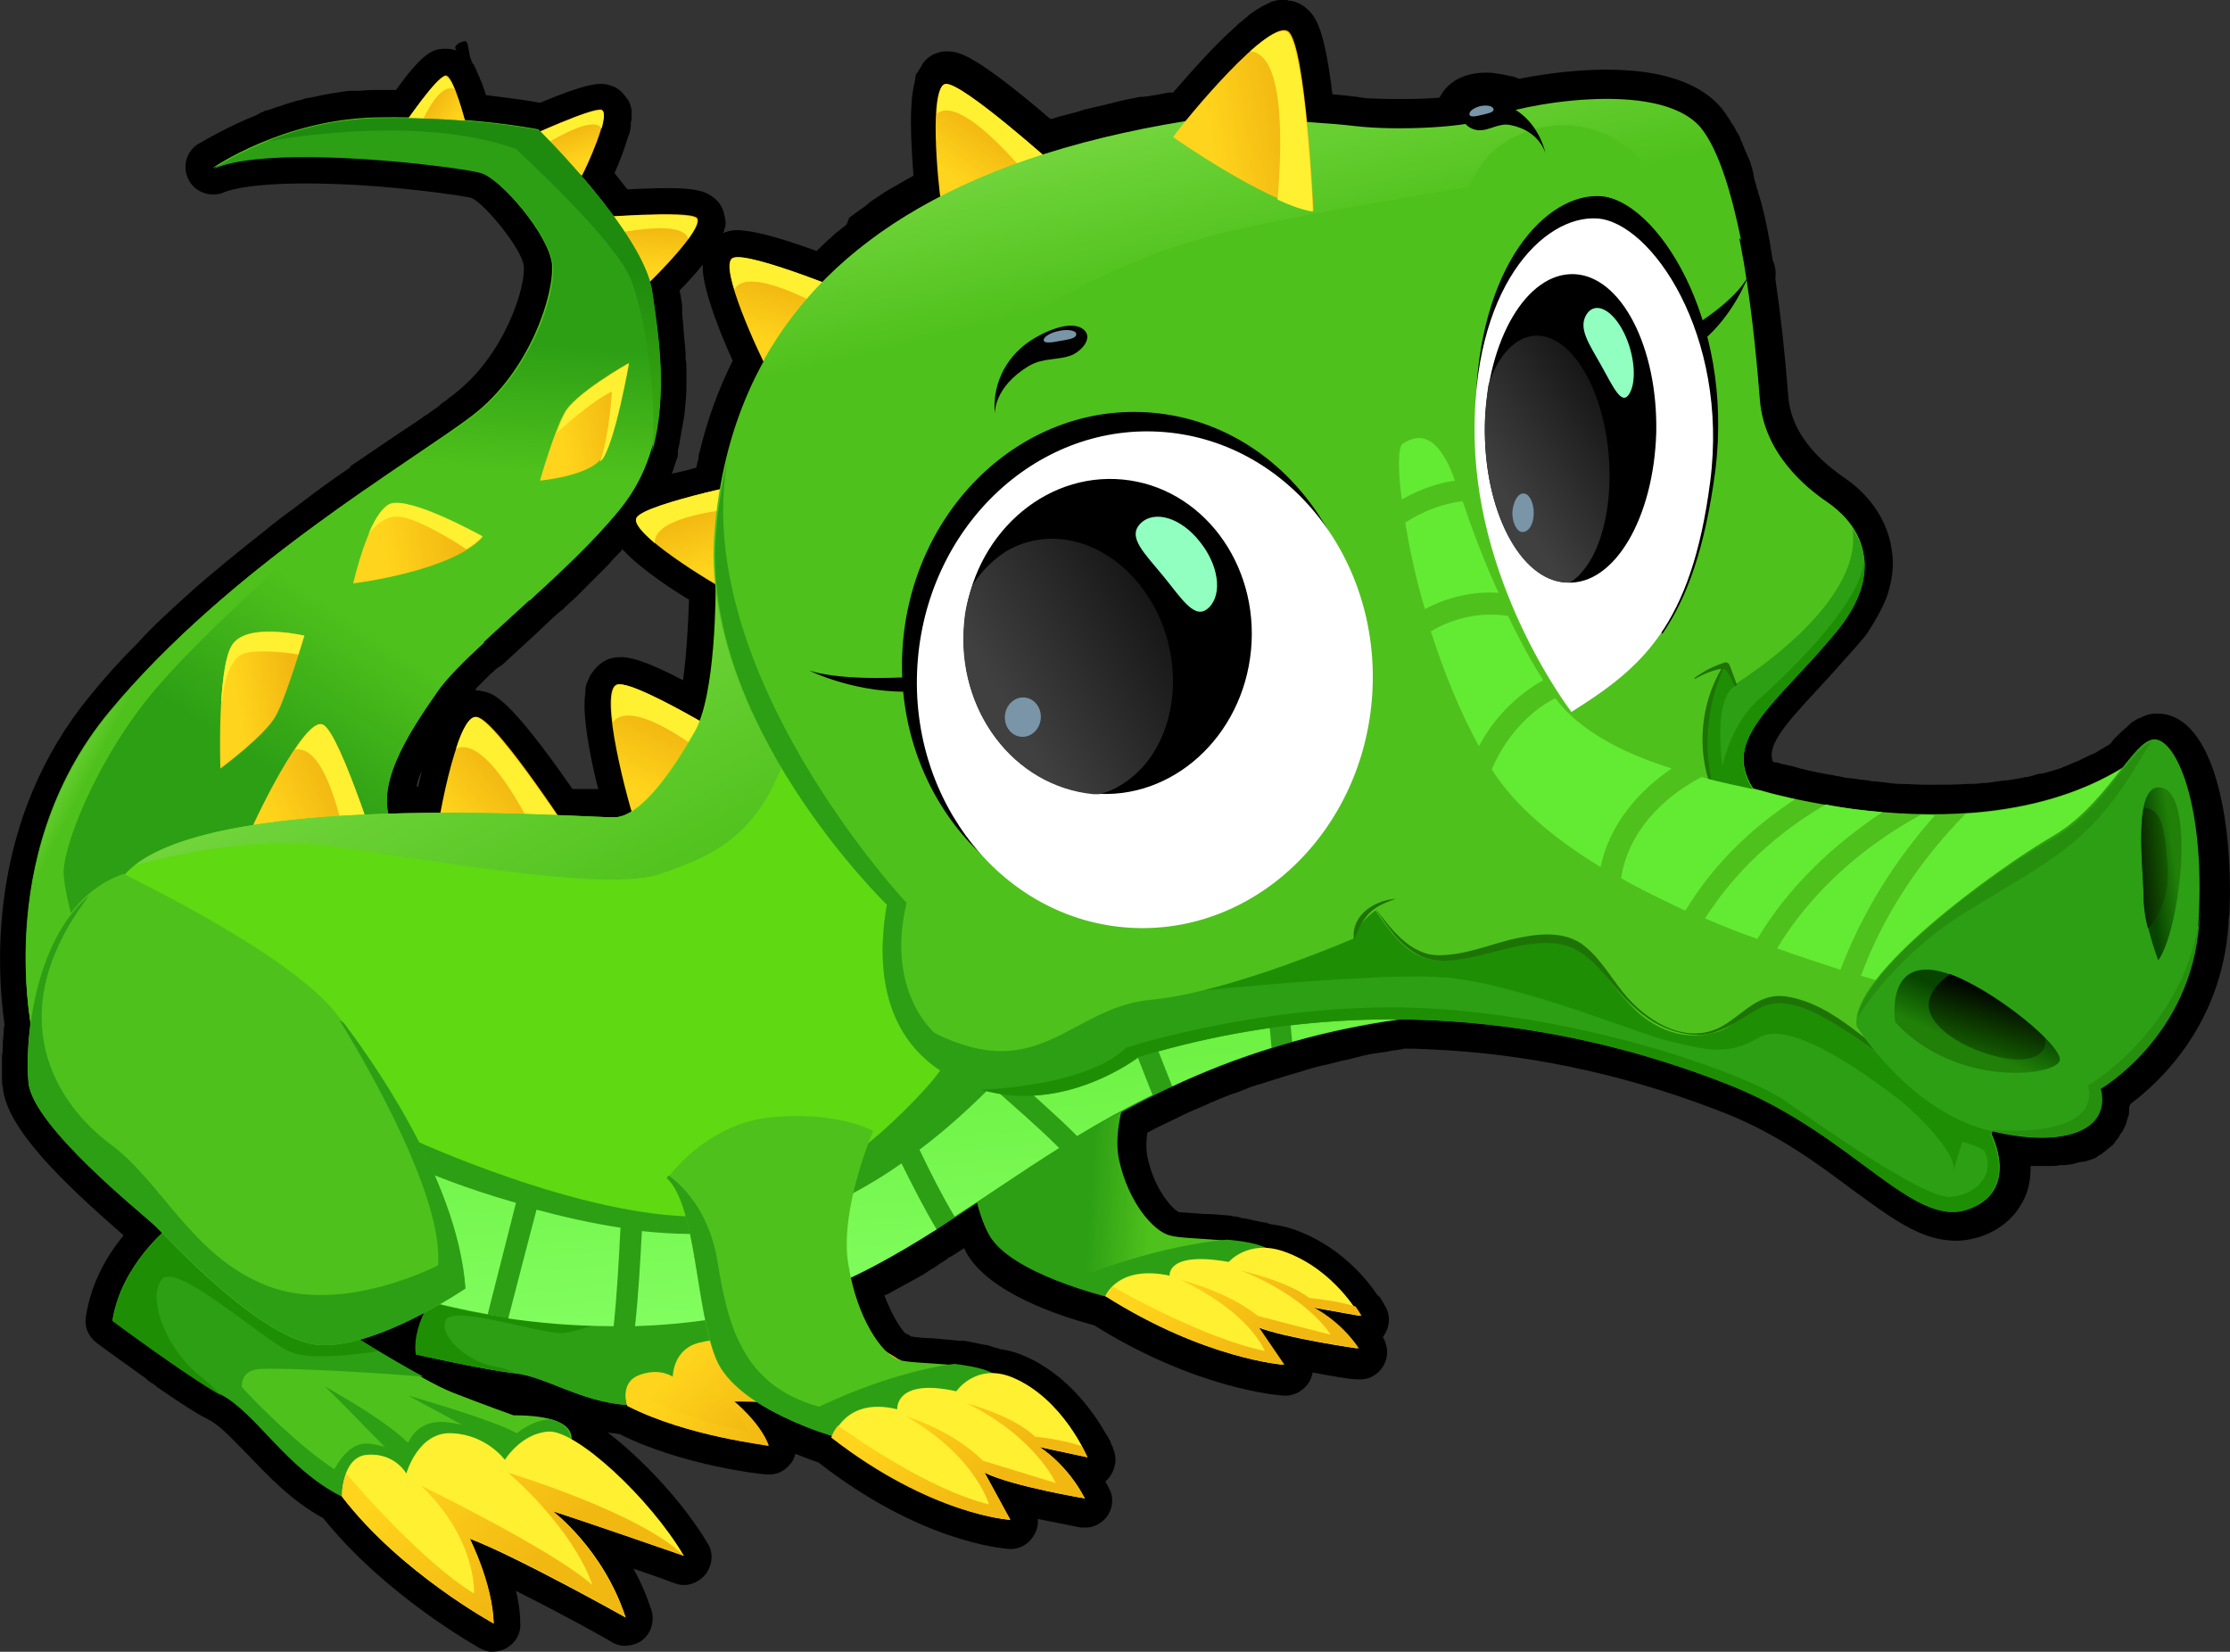 <?xml version="1.0" standalone="no"?>
<svg version="1.1" x="0" y="0" width="100%" height="100%" viewBox="-0.05 -0.25 260.3 192.8" xmlns="http://www.w3.org/2000/svg" xmlns:xlink="http://www.w3.org/1999/xlink">
  <rect x="-0.05" y="-0.25" width="260.3" height="192.8" fill="#333333" stroke="none"/>
  <style type="text/css">.st1{stroke:none;stroke-width:1;stroke-linecap:butt;stroke-linejoin:miter;fill:#000000;fill-opacity:1;fill-rule:nonzero;}
.st2{stroke:none;stroke-width:1;stroke-linecap:butt;stroke-linejoin:miter;fill:#4fc11c;fill-opacity:1;fill-rule:nonZero;}
.st3{stroke:none;stroke-width:1;stroke-linecap:butt;stroke-linejoin:miter;fill:url(#117360CD-4AC2-0923-1A0E-364607EC2BB8);fill-rule:nonZero;}
.st4{stroke:none;stroke-width:1;stroke-linecap:butt;stroke-linejoin:miter;fill:#fff032;fill-opacity:1;fill-rule:nonZero;}
.st5{stroke:none;stroke-width:1;stroke-linecap:butt;stroke-linejoin:miter;fill:url(#823E03ED-3ADC-F94F-6C4F-78B64244F406);fill-rule:nonZero;}
.st6{stroke:none;stroke-width:1;stroke-linecap:butt;stroke-linejoin:miter;fill:#fff032;fill-opacity:1;fill-rule:nonZero;}
.st7{stroke:none;stroke-width:1;stroke-linecap:butt;stroke-linejoin:miter;fill:url(#348D54E4-9337-5634-93DE-0567E0289EB3);fill-rule:nonZero;}
.st8{stroke:none;stroke-width:1;stroke-linecap:butt;stroke-linejoin:miter;fill:#fff032;fill-opacity:1;fill-rule:nonZero;}
.st9{stroke:none;stroke-width:1;stroke-linecap:butt;stroke-linejoin:miter;fill:url(#C9B92D5D-E42F-EA6A-49DA-18BB1FAD75E4);fill-rule:nonZero;}
.st10{stroke:none;stroke-width:1;stroke-linecap:butt;stroke-linejoin:miter;fill:url(#774CDBD8-CD8C-A099-CEEF-45A3BFE0E297);fill-rule:nonZero;}
.st11{stroke:none;stroke-width:1;stroke-linecap:butt;stroke-linejoin:miter;fill:url(#F0E0C58F-15B3-893D-1BFB-953F2576D291);fill-rule:nonZero;}
.st12{stroke:none;stroke-width:1;stroke-linecap:butt;stroke-linejoin:miter;fill:url(#8289F9E6-6BB1-BF99-E7BD-6E9ED6525ABC);fill-rule:nonZero;}
.st13{stroke:none;stroke-width:1;stroke-linecap:butt;stroke-linejoin:miter;fill:url(#FAF840D5-A545-E6E9-757B-3969062F9EAE);fill-rule:nonZero;}
.st14{stroke:none;stroke-width:1;stroke-linecap:butt;stroke-linejoin:miter;fill:#fff032;fill-opacity:1;fill-rule:nonZero;}
.st15{stroke:none;stroke-width:1;stroke-linecap:butt;stroke-linejoin:miter;fill:url(#FAF85B74-3E09-F7D9-D22C-7D0FC8511A80);fill-rule:nonZero;}
.st16{stroke:none;stroke-width:1;stroke-linecap:butt;stroke-linejoin:miter;fill:#fff032;fill-opacity:1;fill-rule:nonZero;}
.st17{stroke:none;stroke-width:1;stroke-linecap:butt;stroke-linejoin:miter;fill:url(#1B5ED749-AFE5-B560-B089-A73DECC90ADC);fill-rule:nonZero;}
.st18{stroke:none;stroke-width:1;stroke-linecap:butt;stroke-linejoin:miter;fill:#fff032;fill-opacity:1;fill-rule:nonZero;}
.st19{stroke:none;stroke-width:1;stroke-linecap:butt;stroke-linejoin:miter;fill:url(#CB0F9AEF-BE63-26BB-6548-648CFB31AFB5);fill-rule:nonZero;}
.st20{stroke:none;stroke-width:1;stroke-linecap:butt;stroke-linejoin:miter;fill:#2d9f15;fill-opacity:1;fill-rule:nonZero;}
.st21{stroke:none;stroke-width:1;stroke-linecap:butt;stroke-linejoin:miter;fill:#1e8f04;fill-opacity:1;fill-rule:nonZero;}
.st22{stroke:none;stroke-width:1;stroke-linecap:butt;stroke-linejoin:miter;fill:#4fc11c;fill-opacity:1;fill-rule:nonZero;}
.st23{stroke:none;stroke-width:1;stroke-linecap:butt;stroke-linejoin:miter;fill:#2d9f15;fill-opacity:1;fill-rule:nonZero;}
.st24{stroke:none;stroke-width:1;stroke-linecap:butt;stroke-linejoin:miter;fill:url(#676EAE39-9026-F9FE-B1A2-6F2F0A06CDF5);fill-rule:nonZero;}
.st25{stroke:none;stroke-width:1;stroke-linecap:butt;stroke-linejoin:miter;fill:url(#E946EDDA-104D-A27F-A84A-044E2E979550);fill-rule:nonZero;}
.st26{stroke:none;stroke-width:1;stroke-linecap:butt;stroke-linejoin:miter;fill:url(#AE0FD109-5ED7-B508-FAEC-AECE363D12C3);fill-rule:nonZero;}
.st27{stroke:none;stroke-width:1;stroke-linecap:butt;stroke-linejoin:miter;fill:#2d9f15;fill-opacity:1;fill-rule:nonZero;}
.st28{stroke:none;stroke-width:1;stroke-linecap:butt;stroke-linejoin:miter;fill:#fff032;fill-opacity:1;fill-rule:nonZero;}
.st29{stroke:none;stroke-width:1;stroke-linecap:butt;stroke-linejoin:miter;fill:url(#BF1B190E-076E-9CA5-4FF3-EC96A05FD22B);fill-rule:nonZero;}
.st30{stroke:none;stroke-width:1;stroke-linecap:butt;stroke-linejoin:miter;fill:url(#BDEADE1F-F8BD-AD10-9EE5-CF221CFBF938);fill-rule:nonZero;}
.st31{stroke:none;stroke-width:1;stroke-linecap:butt;stroke-linejoin:miter;fill:#fff032;fill-opacity:1;fill-rule:nonZero;}
.st32{stroke:none;stroke-width:1;stroke-linecap:butt;stroke-linejoin:miter;fill:url(#77C28DDF-18BA-7349-542A-1E429A0B692D);fill-rule:nonZero;}
.st33{stroke:none;stroke-width:1;stroke-linecap:butt;stroke-linejoin:miter;fill:#fff032;fill-opacity:1;fill-rule:nonZero;}
.st34{stroke:none;stroke-width:1;stroke-linecap:butt;stroke-linejoin:miter;fill:url(#05AA8141-1A2A-F442-50D7-12BF353AC058);fill-rule:nonZero;}
.st35{stroke:none;stroke-width:1;stroke-linecap:butt;stroke-linejoin:miter;fill:#fff032;fill-opacity:1;fill-rule:nonZero;}
.st36{stroke:none;stroke-width:1;stroke-linecap:butt;stroke-linejoin:miter;fill:url(#7AED3801-DA9E-6BCF-EC35-FAF565FCDE92);fill-rule:nonZero;}
.st37{stroke:none;stroke-width:1;stroke-linecap:butt;stroke-linejoin:miter;fill:#fff032;fill-opacity:1;fill-rule:nonZero;}
.st38{stroke:none;stroke-width:1;stroke-linecap:butt;stroke-linejoin:miter;fill:#4fc11c;fill-opacity:1;fill-rule:nonZero;}
.st39{stroke:none;stroke-width:1;stroke-linecap:butt;stroke-linejoin:miter;fill:url(#DEBACD05-856E-79AD-AE26-308331CB7F34);fill-rule:nonZero;}
.st40{stroke:none;stroke-width:1;stroke-linecap:butt;stroke-linejoin:miter;fill:#2d9f15;fill-opacity:1;fill-rule:nonZero;}
.st41{stroke:none;stroke-width:1;stroke-linecap:butt;stroke-linejoin:miter;fill:url(#D3DC02DF-F028-EA0A-62F7-B2E2174D4B30);fill-rule:nonzero;}
.st42{stroke:none;stroke-width:1;stroke-linecap:butt;stroke-linejoin:miter;fill:#4fc11c;fill-opacity:1;fill-rule:nonZero;}
.st43{stroke:none;stroke-width:1;stroke-linecap:butt;stroke-linejoin:miter;fill:#2d9f15;fill-opacity:1;fill-rule:nonZero;}
.st44{stroke:none;stroke-width:1;stroke-linecap:butt;stroke-linejoin:miter;fill:#1e8f04;fill-opacity:1;fill-rule:nonZero;}
.st45{stroke:none;stroke-width:1;stroke-linecap:butt;stroke-linejoin:miter;fill:#4fc11c;fill-opacity:1;fill-rule:nonZero;}
.st46{stroke:none;stroke-width:1;stroke-linecap:butt;stroke-linejoin:miter;fill:#2d9f15;fill-opacity:1;fill-rule:nonZero;}
.st47{stroke:none;stroke-width:1;stroke-linecap:butt;stroke-linejoin:miter;fill:#fff032;fill-opacity:1;fill-rule:nonZero;}
.st48{stroke:none;stroke-width:1;stroke-linecap:butt;stroke-linejoin:miter;fill:url(#B0821A12-FDE4-4881-449A-166E5EB1E524);fill-rule:nonZero;}
.st49{stroke:none;stroke-width:1;stroke-linecap:butt;stroke-linejoin:miter;fill:#4fc11c;fill-opacity:1;fill-rule:nonZero;}
.st50{stroke:none;stroke-width:1;stroke-linecap:butt;stroke-linejoin:miter;fill:#2d9f15;fill-opacity:1;fill-rule:nonZero;}
.st51{stroke:none;stroke-width:1;stroke-linecap:butt;stroke-linejoin:miter;fill:#fff032;fill-opacity:1;fill-rule:nonZero;}
.st52{stroke:none;stroke-width:1;stroke-linecap:butt;stroke-linejoin:miter;fill:url(#46BCCC06-DB6A-253E-4714-3B0E75A12BC4);fill-rule:nonZero;}
.st53{stroke:none;stroke-width:1;stroke-linecap:butt;stroke-linejoin:miter;fill:url(#DA198E7D-BAE5-3DFC-15E6-F81E0F30BBB8);fill-rule:nonZero;}
.st54{stroke:none;stroke-width:1;stroke-linecap:butt;stroke-linejoin:miter;fill:#fff032;fill-opacity:1;fill-rule:nonZero;}
.st55{stroke:none;stroke-width:1;stroke-linecap:butt;stroke-linejoin:miter;fill:url(#873E172D-00B5-7174-21ED-8F8D5345467D);fill-rule:nonZero;}
.st56{stroke:none;stroke-width:1;stroke-linecap:butt;stroke-linejoin:miter;fill:#fff032;fill-opacity:1;fill-rule:nonZero;}
.st57{stroke:none;stroke-width:1;stroke-linecap:butt;stroke-linejoin:miter;fill:#4fc11c;fill-opacity:1;fill-rule:nonZero;}
.st58{stroke:none;stroke-width:1;stroke-linecap:butt;stroke-linejoin:miter;fill:url(#505208A5-F390-2344-EAF4-DDDF64A8C0A3);fill-rule:nonZero;}
.st59{stroke:none;stroke-width:1;stroke-linecap:butt;stroke-linejoin:miter;fill:url(#6A2FDE39-3DEE-5368-2E5E-67C61FE06C8E);fill-rule:nonzero;}
.st60{stroke:none;stroke-width:1;stroke-linecap:butt;stroke-linejoin:miter;fill:#2d9f15;fill-opacity:1;fill-rule:nonZero;}
.st61{stroke:none;stroke-width:1;stroke-linecap:butt;stroke-linejoin:miter;fill:#1e8f04;fill-opacity:1;fill-rule:nonZero;}
.st62{stroke:none;stroke-width:1;stroke-linecap:butt;stroke-linejoin:miter;fill:#1e7307;fill-opacity:1;fill-rule:nonZero;}
.st63{stroke:none;stroke-width:1;stroke-linecap:butt;stroke-linejoin:miter;fill:url(#403CECB0-74FE-2CA8-3B8B-15D5857EEF75);fill-rule:nonzero;}
.st64{stroke:none;stroke-width:1;stroke-linecap:butt;stroke-linejoin:miter;fill:#2d9f15;fill-opacity:1;fill-rule:nonZero;}
.st65{stroke:none;stroke-width:1;stroke-linecap:butt;stroke-linejoin:miter;fill:#1e8f04;fill-opacity:1;fill-rule:nonZero;}
.st66{stroke:none;stroke-width:1;stroke-linecap:butt;stroke-linejoin:miter;fill:#1e7307;fill-opacity:1;fill-rule:nonzero;}
.st67{stroke:none;stroke-width:1;stroke-linecap:butt;stroke-linejoin:miter;fill:#2d9f15;fill-opacity:1;fill-rule:nonZero;}
.st68{stroke:none;stroke-width:1;stroke-linecap:butt;stroke-linejoin:miter;fill:#278f0e;fill-opacity:1;fill-rule:nonzero;}
.st69{stroke:none;stroke-width:1;stroke-linecap:butt;stroke-linejoin:miter;fill:url(#26CD31B3-784C-BCCF-7018-F025F2C46A3C);fill-rule:nonZero;}
.st70{stroke:none;stroke-width:1;stroke-linecap:butt;stroke-linejoin:miter;fill:url(#B24F0075-46F0-E2F0-9F4B-10764EC6D85A);fill-rule:nonZero;}
.st71{stroke:none;stroke-width:1;stroke-linecap:butt;stroke-linejoin:miter;fill:url(#38134439-D84E-6B0B-2021-C29862B77ED9);fill-rule:nonZero;}
.st72{stroke:none;stroke-width:1;stroke-linecap:butt;stroke-linejoin:miter;fill:url(#57D09549-606C-3EC6-01D7-94A6573EB67A);fill-rule:nonZero;}
.st73{stroke:none;stroke-width:1;stroke-linecap:butt;stroke-linejoin:miter;fill:url(#39C05C35-600C-A82E-EB37-51BCBDED66CE);fill-rule:nonZero;}
.st74{stroke:none;stroke-width:1;stroke-linecap:butt;stroke-linejoin:miter;fill:#fff032;fill-opacity:1;fill-rule:nonZero;}
.st75{stroke:none;stroke-width:1;stroke-linecap:butt;stroke-linejoin:miter;fill:#000000;fill-opacity:1;fill-rule:nonZero;}
.st76{stroke:none;stroke-width:1;stroke-linecap:butt;stroke-linejoin:miter;fill:#000000;fill-opacity:1;fill-rule:nonZero;}
.st77{stroke:none;stroke-width:1;stroke-linecap:butt;stroke-linejoin:miter;fill:#ffffff;fill-opacity:1;fill-rule:nonZero;}
.st78{stroke:none;stroke-width:1;stroke-linecap:butt;stroke-linejoin:miter;fill:#000000;fill-opacity:1;fill-rule:nonZero;}
.st79{stroke:none;stroke-width:1;stroke-linecap:butt;stroke-linejoin:miter;fill:url(#C08A7657-BE3A-BD9F-372F-69A6876453E3);fill-rule:nonZero;}
.st80{stroke:none;stroke-width:1;stroke-linecap:butt;stroke-linejoin:miter;fill:#7995a7;fill-opacity:1;fill-rule:nonZero;}
.st81{stroke:none;stroke-width:1;stroke-linecap:butt;stroke-linejoin:miter;fill:#90ffc0;fill-opacity:1;fill-rule:nonZero;}
.st82{stroke:none;stroke-width:1;stroke-linecap:butt;stroke-linejoin:miter;fill:#000000;fill-opacity:1;fill-rule:nonZero;}
.st83{stroke:none;stroke-width:1;stroke-linecap:butt;stroke-linejoin:miter;fill:#7995a7;fill-opacity:1;fill-rule:nonZero;}
.st84{stroke:none;stroke-width:1;stroke-linecap:butt;stroke-linejoin:miter;fill:#000000;fill-opacity:1;fill-rule:nonZero;}
.st85{stroke:none;stroke-width:1;stroke-linecap:butt;stroke-linejoin:miter;fill:#7995a7;fill-opacity:1;fill-rule:nonZero;}
.st86{stroke:none;stroke-width:1;stroke-linecap:butt;stroke-linejoin:miter;fill:#000000;fill-opacity:1;fill-rule:nonZero;}
.st87{stroke:none;stroke-width:1;stroke-linecap:butt;stroke-linejoin:miter;fill:#000000;fill-opacity:1;fill-rule:nonZero;}
.st88{stroke:none;stroke-width:1;stroke-linecap:butt;stroke-linejoin:miter;fill:#ffffff;fill-opacity:1;fill-rule:nonZero;}
.st89{stroke:none;stroke-width:1;stroke-linecap:butt;stroke-linejoin:miter;fill:#000000;fill-opacity:1;fill-rule:nonZero;}
.st90{stroke:none;stroke-width:1;stroke-linecap:butt;stroke-linejoin:miter;fill:url(#25F0C6B7-B3C5-5767-AA2F-54512E8A4911);fill-rule:nonZero;}
.st91{stroke:none;stroke-width:1;stroke-linecap:butt;stroke-linejoin:miter;fill:#7995a7;fill-opacity:1;fill-rule:nonZero;}
.st92{stroke:none;stroke-width:1;stroke-linecap:butt;stroke-linejoin:miter;fill:#90ffc0;fill-opacity:1;fill-rule:nonZero;}</style>
  <defs>
    <linearGradient x1="75.362" y1="26.197" x2="75.132" y2="30.925" gradientUnits="userSpaceOnUse" id="117360CD-4AC2-0923-1A0E-364607EC2BB8">
      <stop offset="0.552%" style="stop-color:#f2b812;stop-opacity:1;"/>
      <stop offset="100%" style="stop-color:#ffd41c;stop-opacity:1;"/>
    </linearGradient>
    <linearGradient x1="65.995" y1="14.986" x2="67.147" y2="18.625" gradientUnits="userSpaceOnUse" id="823E03ED-3ADC-F94F-6C4F-78B64244F406">
      <stop offset="0.552%" style="stop-color:#f2b812;stop-opacity:1;"/>
      <stop offset="100%" style="stop-color:#ffd41c;stop-opacity:1;"/>
    </linearGradient>
    <linearGradient x1="50.258" y1="11.698" x2="53.072" y2="13.842" gradientUnits="userSpaceOnUse" id="348D54E4-9337-5634-93DE-0567E0289EB3">
      <stop offset="0.552%" style="stop-color:#f2b812;stop-opacity:1;"/>
      <stop offset="100%" style="stop-color:#ffd41c;stop-opacity:1;"/>
    </linearGradient>
    <linearGradient x1="49.61" y1="53.96" x2="50.516" y2="39.223" gradientUnits="userSpaceOnUse" id="C9B92D5D-E42F-EA6A-49DA-18BB1FAD75E4">
      <stop offset="0%" style="stop-color:#4fc11c;stop-opacity:1;"/>
      <stop offset="100%" style="stop-color:#2d9f15;stop-opacity:1;"/>
    </linearGradient>
    <linearGradient x1="41.625" y1="72.339" x2="30.46" y2="88.981" gradientUnits="userSpaceOnUse" id="774CDBD8-CD8C-A099-CEEF-45A3BFE0E297">
      <stop offset="0%" style="stop-color:#4fc11c;stop-opacity:1;"/>
      <stop offset="100%" style="stop-color:#2d9f15;stop-opacity:1;"/>
    </linearGradient>
    <linearGradient x1="52.47" y1="57.094" x2="54.126" y2="30.148" gradientUnits="userSpaceOnUse" id="F0E0C58F-15B3-893D-1BFB-953F2576D291">
      <stop offset="0%" style="stop-color:#48b612;stop-opacity:1;"/>
      <stop offset="100%" style="stop-color:#1f8b0e;stop-opacity:1;"/>
    </linearGradient>
    <linearGradient x1="13.573" y1="84.023" x2="10.295" y2="82.342" gradientUnits="userSpaceOnUse" id="8289F9E6-6BB1-BF99-E7BD-6E9ED6525ABC">
      <stop offset="0%" style="stop-color:#4fc11c;stop-opacity:1;"/>
      <stop offset="100%" style="stop-color:#70d43a;stop-opacity:1;"/>
    </linearGradient>
    <linearGradient x1="34.417" y1="80.451" x2="27.653" y2="81.547" gradientUnits="userSpaceOnUse" id="FAF840D5-A545-E6E9-757B-3969062F9EAE">
      <stop offset="0.552%" style="stop-color:#f2b812;stop-opacity:1;"/>
      <stop offset="100%" style="stop-color:#ffd41c;stop-opacity:1;"/>
    </linearGradient>
    <linearGradient x1="53.399" y1="61.541" x2="44.62" y2="62.965" gradientUnits="userSpaceOnUse" id="FAF85B74-3E09-F7D9-D22C-7D0FC8511A80">
      <stop offset="0.552%" style="stop-color:#f2b812;stop-opacity:1;"/>
      <stop offset="100%" style="stop-color:#ffd41c;stop-opacity:1;"/>
    </linearGradient>
    <linearGradient x1="72.223" y1="48.329" x2="65.322" y2="49.448" gradientUnits="userSpaceOnUse" id="1B5ED749-AFE5-B560-B089-A73DECC90ADC">
      <stop offset="0.552%" style="stop-color:#f2b812;stop-opacity:1;"/>
      <stop offset="100%" style="stop-color:#ffd41c;stop-opacity:1;"/>
    </linearGradient>
    <linearGradient x1="99.131" y1="180.89" x2="95.523" y2="177.71" gradientUnits="userSpaceOnUse" id="CB0F9AEF-BE63-26BB-6548-648CFB31AFB5">
      <stop offset="0%" style="stop-color:#4fc11c;stop-opacity:1;"/>
      <stop offset="100%" style="stop-color:#2d9f15;stop-opacity:1;"/>
    </linearGradient>
    <linearGradient x1="91.512" y1="163.586" x2="83.503" y2="155.285" gradientUnits="userSpaceOnUse" id="676EAE39-9026-F9FE-B1A2-6F2F0A06CDF5">
      <stop offset="0.552%" style="stop-color:#f2b812;stop-opacity:1;"/>
      <stop offset="100%" style="stop-color:#ffd41c;stop-opacity:1;"/>
    </linearGradient>
    <linearGradient x1="92.503" y1="162.976" x2="80.148" y2="156.316" gradientUnits="userSpaceOnUse" id="E946EDDA-104D-A27F-A84A-044E2E979550">
      <stop offset="0.552%" style="stop-color:#f2b812;stop-opacity:1;"/>
      <stop offset="100%" style="stop-color:#ffd41c;stop-opacity:1;"/>
    </linearGradient>
    <linearGradient x1="134.527" y1="136.681" x2="127.369" y2="136.242" gradientUnits="userSpaceOnUse" id="AE0FD109-5ED7-B508-FAEC-AECE363D12C3">
      <stop offset="0%" style="stop-color:#4fc11c;stop-opacity:1;"/>
      <stop offset="100%" style="stop-color:#2d9f15;stop-opacity:1;"/>
    </linearGradient>
    <linearGradient x1="147.501" y1="155.821" x2="138.315" y2="146.301" gradientUnits="userSpaceOnUse" id="BF1B190E-076E-9CA5-4FF3-EC96A05FD22B">
      <stop offset="0.552%" style="stop-color:#f2b812;stop-opacity:1;"/>
      <stop offset="100%" style="stop-color:#ffd41c;stop-opacity:1;"/>
    </linearGradient>
    <linearGradient x1="82.195" y1="59.247" x2="84.244" y2="65.653" gradientUnits="userSpaceOnUse" id="BDEADE1F-F8BD-AD10-9EE5-CF221CFBF938">
      <stop offset="0.552%" style="stop-color:#f2b812;stop-opacity:1;"/>
      <stop offset="100%" style="stop-color:#ffd41c;stop-opacity:1;"/>
    </linearGradient>
    <linearGradient x1="79.736" y1="85.47" x2="76.204" y2="92.777" gradientUnits="userSpaceOnUse" id="77C28DDF-18BA-7349-542A-1E429A0B692D">
      <stop offset="0.552%" style="stop-color:#f2b812;stop-opacity:1;"/>
      <stop offset="100%" style="stop-color:#ffd41c;stop-opacity:1;"/>
    </linearGradient>
    <linearGradient x1="60.179" y1="91.998" x2="53.909" y2="97.148" gradientUnits="userSpaceOnUse" id="05AA8141-1A2A-F442-50D7-12BF353AC058">
      <stop offset="0.552%" style="stop-color:#f2b812;stop-opacity:1;"/>
      <stop offset="100%" style="stop-color:#ffd41c;stop-opacity:1;"/>
    </linearGradient>
    <linearGradient x1="39.681" y1="93.711" x2="32.241" y2="96.949" gradientUnits="userSpaceOnUse" id="7AED3801-DA9E-6BCF-EC35-FAF565FCDE92">
      <stop offset="0.552%" style="stop-color:#f2b812;stop-opacity:1;"/>
      <stop offset="100%" style="stop-color:#ffd41c;stop-opacity:1;"/>
    </linearGradient>
    <linearGradient x1="67.034" y1="109.911" x2="53.085" y2="82.429" gradientUnits="userSpaceOnUse" id="DEBACD05-856E-79AD-AE26-308331CB7F34">
      <stop offset="0%" style="stop-color:#4fc11c;stop-opacity:1;"/>
      <stop offset="100%" style="stop-color:#70d43a;stop-opacity:1;"/>
    </linearGradient>
    <linearGradient x1="63.168" y1="181.519" x2="50.449" y2="168.335" gradientUnits="userSpaceOnUse" id="B0821A12-FDE4-4881-449A-166E5EB1E524">
      <stop offset="0.552%" style="stop-color:#f2b812;stop-opacity:1;"/>
      <stop offset="100%" style="stop-color:#ffd41c;stop-opacity:1;"/>
    </linearGradient>
    <linearGradient x1="115.979" y1="172.46" x2="106.443" y2="162.576" gradientUnits="userSpaceOnUse" id="46BCCC06-DB6A-253E-4714-3B0E75A12BC4">
      <stop offset="0.552%" style="stop-color:#f2b812;stop-opacity:1;"/>
      <stop offset="100%" style="stop-color:#ffd41c;stop-opacity:1;"/>
    </linearGradient>
    <linearGradient x1="115.81" y1="15.328" x2="111.903" y2="20.804" gradientUnits="userSpaceOnUse" id="DA198E7D-BAE5-3DFC-15E6-F81E0F30BBB8">
      <stop offset="0.552%" style="stop-color:#f2b812;stop-opacity:1;"/>
      <stop offset="100%" style="stop-color:#ffd41c;stop-opacity:1;"/>
    </linearGradient>
    <linearGradient x1="92.684" y1="33.519" x2="90.829" y2="39.986" gradientUnits="userSpaceOnUse" id="873E172D-00B5-7174-21ED-8F8D5345467D">
      <stop offset="0.552%" style="stop-color:#f2b812;stop-opacity:1;"/>
      <stop offset="100%" style="stop-color:#ffd41c;stop-opacity:1;"/>
    </linearGradient>
    <linearGradient x1="144.546" y1="30.692" x2="140.502" y2="13.961" gradientUnits="userSpaceOnUse" id="505208A5-F390-2344-EAF4-DDDF64A8C0A3">
      <stop offset="0%" style="stop-color:#4fc11c;stop-opacity:1;"/>
      <stop offset="100%" style="stop-color:#70d43a;stop-opacity:1;"/>
    </linearGradient>
    <linearGradient x1="231.791" y1="117.38" x2="229.822" y2="121.907" gradientUnits="userSpaceOnUse" id="26CD31B3-784C-BCCF-7018-F025F2C46A3C">
      <stop offset="0.552%" style="stop-color:#074400;stop-opacity:1;"/>
      <stop offset="100%" style="stop-color:#208008;stop-opacity:1;"/>
    </linearGradient>
    <linearGradient x1="230.772" y1="122.899" x2="233.145" y2="115.228" gradientUnits="userSpaceOnUse" id="B24F0075-46F0-E2F0-9F4B-10764EC6D85A">
      <stop offset="0.552%" style="stop-color:#156000;stop-opacity:1;"/>
      <stop offset="100%" style="stop-color:#000000;stop-opacity:1;"/>
    </linearGradient>
    <linearGradient x1="250.743" y1="101.888" x2="253.94" y2="101.45" gradientUnits="userSpaceOnUse" id="38134439-D84E-6B0B-2021-C29862B77ED9">
      <stop offset="0.552%" style="stop-color:#074400;stop-opacity:1;"/>
      <stop offset="100%" style="stop-color:#208008;stop-opacity:1;"/>
    </linearGradient>
    <linearGradient x1="253.318" y1="100.731" x2="247.792" y2="101.237" gradientUnits="userSpaceOnUse" id="57D09549-606C-3EC6-01D7-94A6573EB67A">
      <stop offset="0.552%" style="stop-color:#156000;stop-opacity:1;"/>
      <stop offset="100%" style="stop-color:#000000;stop-opacity:1;"/>
    </linearGradient>
    <linearGradient x1="149.958" y1="14.107" x2="141.135" y2="15.537" gradientUnits="userSpaceOnUse" id="39C05C35-600C-A82E-EB37-51BCBDED66CE">
      <stop offset="0.552%" style="stop-color:#f2b812;stop-opacity:1;"/>
      <stop offset="100%" style="stop-color:#ffd41c;stop-opacity:1;"/>
    </linearGradient>
    <linearGradient x1="175.225" y1="57.101" x2="195.96" y2="43.242" gradientUnits="userSpaceOnUse" id="C08A7657-BE3A-BD9F-372F-69A6876453E3">
      <stop offset="0%" style="stop-color:#404040;stop-opacity:1;"/>
      <stop offset="100%" style="stop-color:#000000;stop-opacity:1;"/>
    </linearGradient>
    <linearGradient x1="117.125" y1="81.782" x2="145.281" y2="65.359" gradientUnits="userSpaceOnUse" id="25F0C6B7-B3C5-5767-AA2F-54512E8A4911">
      <stop offset="0%" style="stop-color:#404040;stop-opacity:1;"/>
      <stop offset="100%" style="stop-color:#000000;stop-opacity:1;"/>
    </linearGradient>
  </defs>
  <g id="组320">
    <path class="st1" id="复合路径42" d="M 14.378 143.95 C 12.478 146.25 10.578 149.45 9.978 153.45 C 9.778 154.65 10.278 155.75 11.178 156.45 C 11.278 156.55 13.878 158.45 16.978 160.65 C 16.978 160.65 17.178 160.85 17.178 160.85 C 17.178 160.85 17.578 161.15 17.578 161.15 C 17.578 161.15 17.778 161.25 17.778 161.25 C 17.778 161.25 18.178 161.55 18.178 161.55 C 18.178 161.55 18.278 161.65 18.278 161.65 C 20.878 163.45 22.878 164.75 24.278 165.45 C 25.678 166.15 27.178 167.85 28.878 169.55 C 31.278 172.05 33.978 174.95 37.678 176.95 C 44.878 185.95 55.478 191.85 55.978 192.15 C 56.378 192.35 56.878 192.55 57.278 192.55 C 57.878 192.55 58.578 192.45 59.178 192.05 C 60.178 191.45 60.778 190.35 60.678 189.25 C 60.678 187.95 60.478 186.65 60.178 185.45 C 65.578 188.15 71.378 191.35 71.378 191.45 C 71.778 191.65 72.278 191.85 72.778 191.85 C 73.578 191.85 74.378 191.65 74.978 191.15 C 75.978 190.35 76.378 188.95 75.978 187.65 C 75.378 185.85 74.678 184.25 73.878 182.85 C 76.578 183.75 78.678 184.55 78.678 184.55 C 78.978 184.65 79.278 184.75 79.578 184.75 C 80.578 184.85 81.578 184.35 82.278 183.55 C 83.078 182.55 83.278 181.05 82.578 179.95 C 79.878 175.35 75.078 170.15 70.878 166.95 C 71.378 167.05 71.778 167.05 72.278 167.15 C 79.678 170.85 88.978 171.85 89.378 171.85 C 89.378 171.85 89.478 171.85 89.478 171.85 C 90.578 171.95 91.578 171.45 92.178 170.65 C 92.478 170.35 92.678 169.95 92.778 169.45 C 93.878 169.85 94.778 170.25 95.478 170.45 C 107.278 179.65 116.678 180.45 117.678 180.55 C 118.878 180.65 119.978 180.05 120.578 179.05 C 120.978 178.45 121.178 177.75 121.078 177.05 C 123.578 177.55 125.678 177.95 126.078 178.05 C 126.178 178.05 126.278 178.05 126.378 178.05 C 127.478 178.15 128.478 177.65 129.178 176.75 C 129.878 175.75 129.978 174.45 129.378 173.45 C 129.278 173.15 129.078 172.95 128.978 172.65 C 129.178 172.55 129.278 172.35 129.478 172.15 C 130.178 171.15 130.378 169.95 129.878 168.85 C 129.878 168.85 129.878 168.75 129.878 168.75 C 129.878 168.75 129.778 168.55 129.778 168.55 C 129.778 168.55 129.678 168.35 129.678 168.35 C 129.678 168.35 129.578 168.05 129.578 168.05 C 129.578 168.05 129.478 167.85 129.478 167.85 C 129.378 167.75 129.378 167.65 129.278 167.45 C 129.278 167.45 129.178 167.35 129.178 167.35 C 127.778 164.85 124.678 160.25 119.578 158.05 C 118.678 157.65 117.678 157.35 116.778 157.25 C 116.678 157.25 116.578 157.15 116.478 157.15 C 116.378 157.15 116.278 157.05 116.078 157.05 C 115.878 156.95 115.678 156.95 115.478 156.85 C 115.478 156.85 115.178 156.75 115.178 156.75 C 115.178 156.75 115.078 156.75 115.078 156.75 C 114.878 156.75 114.678 156.65 114.478 156.65 C 114.278 156.65 114.178 156.55 114.078 156.55 C 113.878 156.55 113.678 156.45 113.478 156.45 C 113.478 156.45 113.078 156.35 113.078 156.35 C 112.878 156.35 112.678 156.25 112.378 156.25 C 112.378 156.25 112.278 156.25 112.278 156.25 C 112.278 156.25 112.078 156.25 112.078 156.25 C 112.078 156.25 111.878 156.25 111.878 156.25 C 110.778 156.15 109.678 156.05 108.678 155.95 C 107.878 155.95 106.878 155.85 106.278 155.75 C 106.078 155.55 105.778 155.45 105.578 155.35 C 104.878 154.55 103.978 153.05 103.178 150.95 C 103.278 150.95 103.378 150.85 103.478 150.85 C 103.878 150.65 104.178 150.45 104.578 150.25 C 104.878 150.05 105.178 149.95 105.478 149.75 C 105.878 149.55 106.178 149.35 106.578 149.15 C 106.578 149.15 106.778 149.05 106.778 149.05 C 106.778 149.05 107.478 148.65 107.478 148.65 C 107.878 148.45 108.278 148.15 108.578 147.95 C 108.878 147.75 109.178 147.65 109.378 147.45 C 109.778 147.15 110.178 146.95 110.578 146.65 C 110.578 146.65 110.678 146.55 110.678 146.55 C 110.678 146.55 111.078 146.35 111.078 146.35 C 111.578 146.05 111.978 145.75 112.478 145.45 C 112.578 145.55 112.578 145.65 112.678 145.85 C 115.278 150.65 123.578 153.35 127.678 154.45 C 139.678 161.95 149.378 162.65 149.778 162.65 C 150.978 162.75 152.178 162.05 152.778 161.05 C 152.978 160.75 153.078 160.35 153.178 159.95 C 155.678 160.45 157.778 160.75 158.178 160.75 C 158.278 160.75 158.378 160.75 158.478 160.75 C 159.678 160.85 160.778 160.25 161.378 159.25 C 162.078 158.15 161.978 156.85 161.378 155.85 C 161.378 155.75 161.478 155.75 161.478 155.65 C 162.178 154.65 162.278 153.35 161.678 152.25 C 161.678 152.25 161.578 152.15 161.578 152.15 C 161.578 152.05 161.478 151.95 161.378 151.75 C 161.278 151.65 161.278 151.55 161.178 151.45 C 161.178 151.35 161.078 151.25 161.078 151.25 C 161.078 151.25 160.878 151.05 160.878 151.05 C 160.878 151.05 160.778 150.95 160.778 150.95 C 160.778 150.95 160.678 150.85 160.678 150.85 C 159.278 148.75 156.078 145.05 150.978 143.25 C 150.078 142.95 149.178 142.75 148.278 142.65 C 148.178 142.65 148.078 142.55 147.978 142.55 C 147.878 142.55 147.778 142.45 147.678 142.45 C 147.678 142.45 147.578 142.45 147.578 142.45 C 147.378 142.45 147.178 142.35 146.978 142.35 C 146.978 142.35 146.578 142.25 146.578 142.25 C 146.378 142.25 146.178 142.15 146.078 142.15 C 146.078 142.15 145.678 142.05 145.678 142.05 C 145.478 142.05 145.278 141.95 145.178 141.95 C 144.978 141.95 144.878 141.95 144.678 141.85 C 144.678 141.85 144.178 141.75 144.178 141.75 C 143.978 141.75 143.878 141.75 143.678 141.65 C 143.678 141.65 143.678 141.65 143.678 141.65 C 143.678 141.65 143.578 141.65 143.578 141.65 C 142.478 141.55 141.378 141.45 140.378 141.45 C 139.278 141.35 137.878 141.25 137.578 141.25 C 136.878 140.95 134.678 138.65 133.878 134.75 C 133.778 134.25 133.678 133.35 133.878 131.95 C 133.878 131.95 134.078 131.85 134.078 131.85 C 134.078 131.85 134.478 131.65 134.478 131.65 C 134.978 131.35 135.478 131.15 136.078 130.85 C 136.978 130.45 137.878 129.95 138.778 129.55 C 139.478 129.25 140.178 128.95 140.878 128.65 C 140.878 128.65 141.278 128.45 141.278 128.45 C 141.278 128.45 141.578 128.35 141.578 128.35 C 142.178 128.05 142.778 127.85 143.478 127.55 C 143.778 127.45 144.078 127.35 144.378 127.25 C 144.978 127.05 145.578 126.75 146.178 126.55 C 146.478 126.45 146.778 126.35 147.178 126.25 C 147.778 126.05 148.378 125.85 149.078 125.65 C 150.278 125.25 151.478 124.95 152.678 124.55 C 153.378 124.35 154.078 124.15 154.678 124.05 C 155.078 123.95 155.478 123.85 155.878 123.75 C 156.578 123.55 157.278 123.45 157.978 123.25 C 157.978 123.25 158.378 123.15 158.378 123.15 C 158.378 123.15 159.178 122.95 159.178 122.95 C 159.978 122.75 160.778 122.65 161.578 122.55 C 161.578 122.55 162.078 122.45 162.078 122.45 C 162.278 122.45 162.478 122.35 162.678 122.35 C 162.978 122.35 163.178 122.25 163.478 122.25 C 163.478 122.25 163.878 122.15 163.878 122.15 C 165.578 122.15 167.278 122.25 168.978 122.35 C 179.978 123.05 190.878 125.55 201.478 129.75 C 207.478 132.15 212.078 135.55 216.078 138.55 C 220.478 141.75 223.878 144.35 227.678 144.55 C 228.778 144.65 229.878 144.45 230.978 144.15 C 234.278 143.05 235.678 140.95 236.378 139.35 C 236.878 138.15 236.978 136.95 236.978 135.85 C 237.178 135.85 237.378 135.85 237.478 135.85 C 237.578 135.85 237.678 135.85 237.878 135.85 C 237.878 135.85 237.978 135.85 237.978 135.85 C 238.378 135.85 238.678 135.85 238.978 135.85 C 239.078 135.85 239.178 135.85 239.378 135.85 C 239.778 135.85 240.078 135.85 240.378 135.75 C 240.478 135.75 240.578 135.75 240.778 135.75 C 240.778 135.75 240.878 135.75 240.878 135.75 C 241.178 135.75 241.478 135.65 241.778 135.65 C 241.878 135.65 242.078 135.55 242.178 135.55 C 242.478 135.45 242.878 135.35 243.178 135.35 C 243.278 135.35 243.478 135.25 243.578 135.25 C 243.878 135.15 244.178 135.05 244.478 134.95 C 244.578 134.85 244.678 134.85 244.778 134.75 C 244.778 134.75 244.878 134.65 244.878 134.65 C 245.078 134.55 245.378 134.45 245.478 134.25 C 245.678 134.15 245.778 134.05 245.978 133.85 C 246.178 133.75 246.378 133.55 246.478 133.45 C 246.678 133.35 246.778 133.15 246.878 132.95 C 247.078 132.75 247.178 132.65 247.278 132.45 C 247.378 132.25 247.478 132.05 247.678 131.85 C 247.778 131.65 247.878 131.45 247.978 131.25 C 248.078 131.05 248.178 130.85 248.178 130.65 C 248.278 130.45 248.278 130.25 248.378 130.05 C 248.478 129.85 248.478 129.65 248.478 129.25 C 248.478 129.25 248.478 129.25 248.478 129.25 C 248.478 129.05 248.478 128.95 248.578 128.75 C 248.578 128.75 248.578 128.65 248.578 128.65 C 252.078 126.05 259.278 119.35 260.078 107.65 C 260.078 107.25 260.078 106.95 260.178 106.55 C 260.178 106.55 260.178 106.65 260.178 106.65 C 260.678 95.55 258.378 83.45 252.078 83.05 C 251.878 83.05 251.778 83.05 251.578 83.05 C 251.078 83.05 250.678 83.15 250.178 83.35 C 249.978 83.45 249.778 83.55 249.478 83.65 C 249.278 83.75 249.178 83.85 248.978 83.95 C 248.778 84.05 248.678 84.15 248.478 84.35 C 248.378 84.45 248.278 84.55 248.178 84.65 C 247.978 84.75 247.878 84.95 247.678 85.05 C 247.578 85.15 247.478 85.25 247.478 85.25 C 247.378 85.35 247.178 85.55 246.978 85.75 C 246.978 85.75 246.778 85.95 246.778 85.95 C 246.578 86.15 246.478 86.35 246.378 86.45 C 246.378 86.45 246.178 86.65 246.178 86.65 C 246.178 86.65 246.178 86.65 246.178 86.65 C 245.778 86.85 245.378 87.15 244.978 87.35 C 244.878 87.45 244.778 87.45 244.678 87.55 C 244.678 87.55 244.478 87.65 244.478 87.65 C 243.978 87.85 243.578 88.05 243.178 88.25 C 243.178 88.25 242.978 88.35 242.978 88.35 C 242.978 88.35 242.578 88.55 242.578 88.55 C 241.978 88.75 241.478 89.05 240.878 89.25 C 240.778 89.25 240.678 89.35 240.678 89.35 C 240.078 89.55 239.478 89.75 238.678 89.95 C 238.678 89.95 238.278 90.05 238.278 90.05 C 238.278 90.05 238.078 90.05 238.078 90.05 C 237.578 90.15 237.078 90.35 236.578 90.45 C 236.578 90.45 236.378 90.45 236.378 90.45 C 236.378 90.45 235.978 90.55 235.978 90.55 C 235.378 90.65 234.778 90.75 234.178 90.85 C 234.178 90.85 233.978 90.85 233.978 90.85 C 233.978 90.85 233.878 90.85 233.878 90.85 C 233.178 90.95 232.478 91.05 231.778 91.15 C 231.778 91.15 231.478 91.15 231.478 91.15 C 231.478 91.15 231.278 91.15 231.278 91.15 C 230.778 91.25 230.178 91.25 229.678 91.25 C 228.278 91.35 226.978 91.35 225.578 91.35 C 225.278 91.35 224.978 91.35 224.778 91.35 C 223.778 91.35 222.778 91.25 221.778 91.25 C 221.078 91.25 220.378 91.15 219.778 91.05 C 219.378 91.05 218.978 90.95 218.678 90.95 C 218.478 90.95 218.378 90.95 218.078 90.85 C 217.778 90.85 217.378 90.75 217.078 90.75 C 217.078 90.75 216.478 90.65 216.478 90.65 C 216.178 90.65 215.878 90.55 215.478 90.55 C 215.478 90.55 214.978 90.45 214.978 90.45 C 214.678 90.35 214.278 90.35 213.978 90.25 C 212.678 90.05 211.278 89.75 210.078 89.45 C 210.078 89.45 209.378 89.25 209.378 89.25 C 209.378 89.25 209.078 89.15 209.078 89.15 C 209.078 89.15 208.978 89.15 208.978 89.15 C 208.978 89.15 208.078 88.95 208.078 88.95 C 208.078 88.95 207.678 88.85 207.678 88.85 C 207.678 88.85 207.378 88.75 207.378 88.75 C 207.378 88.75 207.178 88.75 207.178 88.75 C 207.178 88.75 206.878 88.65 206.878 88.65 C 206.278 86.85 207.778 84.85 212.178 80.15 C 213.578 78.65 215.078 76.95 216.678 75.15 C 216.878 74.95 217.078 74.65 217.278 74.45 C 217.478 74.25 217.578 74.05 217.778 73.85 C 218.778 72.35 219.578 70.95 220.178 69.45 C 220.778 67.65 221.078 65.85 220.778 64.05 C 220.178 59.35 216.778 56.55 215.278 55.55 C 211.178 52.75 208.878 49.45 208.678 45.85 C 208.278 40.75 207.778 36.35 207.178 32.25 C 207.278 31.55 207.178 30.75 206.878 30.15 C 206.478 27.45 205.978 24.95 205.378 22.85 C 205.378 22.85 205.278 22.55 205.278 22.55 C 205.178 22.35 205.178 22.05 205.078 21.85 C 205.078 21.85 204.978 21.65 204.978 21.65 C 204.978 21.65 204.978 21.45 204.978 21.45 C 204.878 21.25 204.878 21.05 204.778 20.85 C 204.778 20.85 204.678 20.45 204.678 20.45 C 204.678 20.45 204.678 20.35 204.678 20.35 C 204.678 20.35 204.578 19.85 204.578 19.85 C 204.578 19.85 204.478 19.45 204.478 19.45 C 204.478 19.45 204.478 19.35 204.478 19.35 C 204.478 19.35 204.378 19.15 204.378 19.15 C 204.378 19.15 204.278 18.75 204.278 18.75 C 204.178 18.45 204.078 18.25 203.978 18.05 C 203.878 17.85 203.878 17.75 203.778 17.55 C 203.678 17.35 203.578 17.15 203.478 16.85 C 203.478 16.85 203.378 16.65 203.378 16.65 C 203.378 16.65 203.378 16.55 203.378 16.55 C 203.278 16.35 203.178 16.15 203.078 15.95 C 203.078 15.95 203.078 15.85 203.078 15.85 C 203.078 15.85 202.978 15.65 202.978 15.65 C 202.878 15.45 202.778 15.25 202.678 15.15 C 202.578 15.05 202.578 14.85 202.478 14.75 C 202.378 14.55 202.278 14.45 202.178 14.25 C 202.178 14.25 202.078 14.15 202.078 14.15 C 202.078 14.15 201.978 13.95 201.978 13.95 C 201.878 13.75 201.778 13.65 201.678 13.45 C 201.678 13.45 201.578 13.35 201.578 13.35 C 201.578 13.35 201.478 13.15 201.478 13.15 C 201.278 12.85 201.078 12.65 200.878 12.35 C 198.678 9.75 194.878 8.25 189.678 7.95 C 184.678 7.65 179.778 8.45 177.278 8.95 C 176.978 8.85 176.678 8.65 176.278 8.65 C 175.578 8.45 174.778 8.35 174.078 8.25 C 171.178 8.05 168.978 9.15 167.978 11.15 C 165.578 11.35 162.678 11.35 160.178 11.25 C 159.478 11.25 158.878 11.15 158.278 11.05 C 157.478 10.95 156.578 10.85 155.478 10.75 C 154.578 3.25 153.578 1.75 152.578 0.85 C 152.178 0.45 151.678 0.15 151.078 -0.05 C 150.978 -0.05 150.778 -0.15 150.678 -0.15 C 150.578 -0.15 150.378 -0.15 150.178 -0.25 C 149.978 -0.25 149.778 -0.25 149.478 -0.25 C 149.378 -0.25 149.278 -0.25 149.178 -0.25 C 148.878 -0.15 148.478 -0.15 148.178 0.05 C 148.178 0.05 147.978 0.15 147.978 0.15 C 147.778 0.25 147.578 0.35 147.378 0.45 C 147.278 0.45 147.178 0.55 147.178 0.55 C 146.678 0.85 146.178 1.15 145.678 1.55 C 145.678 1.55 145.578 1.65 145.578 1.65 C 145.378 1.85 145.078 2.05 144.878 2.25 C 144.578 2.45 144.378 2.65 144.078 2.95 C 141.678 5.05 138.978 8.15 136.878 10.55 C 136.878 10.55 136.678 10.55 136.678 10.55 C 136.678 10.55 136.378 10.55 136.378 10.55 C 135.378 10.75 134.378 10.95 133.378 11.05 C 133.378 11.05 133.278 11.05 133.278 11.05 C 133.278 11.05 133.078 11.05 133.078 11.05 C 131.978 11.25 130.978 11.45 129.878 11.75 C 129.578 11.85 129.378 11.85 129.078 11.95 C 128.178 12.15 127.378 12.35 126.478 12.55 C 126.478 12.55 126.178 12.65 126.178 12.65 C 126.178 12.65 125.878 12.75 125.878 12.75 C 124.878 13.05 123.878 13.25 122.978 13.55 C 122.978 13.55 122.578 13.65 122.578 13.65 C 113.578 5.95 111.878 5.85 110.778 5.75 C 110.678 5.75 110.478 5.75 110.278 5.75 C 109.778 5.75 109.278 5.95 108.778 6.15 C 108.678 6.25 108.478 6.35 108.478 6.35 C 108.178 6.55 107.878 6.85 107.678 7.15 C 107.678 7.15 107.578 7.25 107.578 7.35 C 107.378 7.65 107.278 7.85 107.078 8.15 C 107.078 8.15 107.078 8.25 106.978 8.25 C 106.878 8.45 106.778 8.65 106.778 8.95 C 106.778 8.95 106.778 9.05 106.778 9.05 C 106.678 9.45 106.578 9.95 106.478 10.55 C 106.078 13.35 106.378 17.55 106.578 20.25 C 105.678 20.75 104.678 21.35 103.778 21.85 C 103.778 21.85 103.278 22.15 103.278 22.15 C 102.678 22.55 102.078 22.95 101.478 23.35 C 101.478 23.35 101.378 23.45 101.378 23.45 C 101.378 23.45 101.278 23.55 101.278 23.55 C 100.678 24.05 99.978 24.45 99.378 24.95 C 99.378 24.95 99.078 25.15 99.078 25.15 C 99.078 25.15 98.778 25.95 98.778 25.95 C 98.278 26.35 97.778 26.75 97.278 27.15 C 97.278 27.15 97.178 27.25 97.178 27.25 C 97.178 27.25 96.978 27.45 96.978 27.45 C 96.378 27.95 95.878 28.45 95.378 28.95 C 95.378 28.95 95.278 29.05 95.278 29.05 C 89.778 27.05 87.678 26.75 86.578 26.65 C 85.778 26.55 85.078 26.65 84.378 26.95 C 84.378 26.95 84.378 26.95 84.378 26.95 C 84.378 26.85 84.478 26.75 84.478 26.65 C 84.478 26.55 84.478 26.45 84.578 26.35 C 84.678 25.95 84.678 25.55 84.578 25.25 C 84.578 25.05 84.478 24.85 84.478 24.75 C 84.278 23.75 83.678 23.15 83.278 22.85 C 82.378 22.05 81.078 21.85 79.578 21.75 C 77.778 21.65 75.378 21.75 73.178 21.85 C 72.678 21.25 72.178 20.55 71.678 19.95 C 72.278 18.65 72.878 17.05 73.278 15.65 C 73.278 15.65 73.378 15.45 73.378 15.45 C 73.378 15.35 73.478 15.25 73.478 15.15 C 73.478 14.95 73.578 14.75 73.578 14.45 C 73.578 14.45 73.578 14.25 73.578 14.25 C 73.578 14.05 73.578 13.95 73.678 13.75 C 73.678 13.75 73.678 13.65 73.678 13.65 C 73.678 13.65 73.678 13.55 73.678 13.55 C 73.678 13.25 73.678 12.95 73.678 12.65 C 73.678 12.65 73.678 12.55 73.678 12.55 C 73.578 12.15 73.478 11.75 73.278 11.45 C 73.178 11.35 73.078 11.15 72.978 11.05 C 72.578 10.45 71.978 9.95 71.278 9.75 C 70.978 9.65 70.678 9.55 70.278 9.55 C 69.578 9.55 68.478 9.45 62.978 11.75 C 62.078 11.55 59.878 11.25 56.678 10.85 C 56.478 10.25 56.278 9.55 55.978 8.95 C 55.978 8.85 55.878 8.75 55.878 8.65 C 55.778 8.55 55.778 8.55 55.778 8.45 C 55.678 8.25 55.578 8.15 55.578 7.95 C 55.578 7.85 55.478 7.85 55.478 7.75 C 55.378 7.65 55.378 7.55 55.278 7.35 C 55.278 7.35 55.278 7.25 55.178 7.25 C 54.478 6.05 54.778 4.55 54.178 4.55 C 54.078 4.55 53.878 4.65 53.578 4.75 C 52.978 5.15 52.978 5.35 53.278 5.65 C 52.978 5.55 52.578 5.45 52.178 5.45 C 51.978 5.45 51.778 5.45 51.578 5.45 C 50.378 5.55 49.178 6.05 46.178 10.25 C 46.178 10.25 46.078 10.25 46.078 10.25 C 45.478 10.25 44.778 10.25 44.178 10.25 C 43.478 10.25 42.778 10.25 41.978 10.35 C 41.778 10.35 41.678 10.35 41.478 10.35 C 41.478 10.35 41.278 10.35 41.278 10.35 C 41.278 10.35 40.978 10.35 40.978 10.35 C 40.978 10.35 40.678 10.35 40.678 10.35 C 39.278 10.55 37.878 10.75 36.678 11.05 C 36.478 11.05 36.278 11.15 36.078 11.15 C 36.078 11.15 35.578 11.25 35.578 11.25 C 35.578 11.25 35.278 11.35 35.278 11.35 C 35.278 11.35 34.978 11.45 34.978 11.45 C 34.978 11.45 34.878 11.45 34.878 11.45 C 34.378 11.55 33.878 11.75 33.478 11.85 C 33.178 11.95 32.878 12.05 32.578 12.15 C 32.178 12.25 31.778 12.45 31.378 12.55 C 31.378 12.55 31.078 12.65 31.078 12.65 C 31.078 12.65 30.978 12.65 30.978 12.65 C 30.778 12.75 30.578 12.85 30.278 12.95 C 30.278 12.95 29.978 13.15 29.978 13.15 C 26.478 14.55 24.178 15.95 23.278 16.45 C 23.278 16.45 23.078 16.55 23.078 16.55 C 21.678 17.45 21.178 19.25 21.978 20.75 C 22.478 21.75 23.478 22.35 24.578 22.45 C 25.078 22.45 25.478 22.45 25.978 22.25 C 27.078 21.75 30.978 20.75 41.778 21.35 C 48.378 21.75 54.178 22.65 54.978 22.85 C 56.578 23.55 60.878 28.85 61.078 30.75 C 61.378 33.15 58.878 41.15 53.078 45.65 C 52.878 45.85 52.578 46.05 52.278 46.25 C 52.278 46.25 52.078 46.45 52.078 46.45 C 52.078 46.45 51.478 46.85 51.478 46.85 C 51.478 46.85 51.178 47.15 51.178 47.15 C 51.178 47.15 50.478 47.65 50.478 47.65 C 50.478 47.65 49.778 48.15 49.778 48.15 C 49.778 48.15 49.578 48.25 49.578 48.25 C 49.578 48.25 49.178 48.55 49.178 48.55 C 48.478 49.05 47.678 49.55 46.778 50.15 C 44.978 51.35 42.978 52.75 40.878 54.15 C 40.878 54.15 40.778 54.35 40.778 54.35 C 38.378 55.95 36.278 57.55 34.178 59.15 C 33.178 59.85 32.178 60.65 31.278 61.35 C 31.278 61.35 31.178 61.45 31.178 61.45 C 27.878 64.05 24.778 66.55 21.978 69.05 C 21.978 69.05 21.878 69.15 21.878 69.15 C 19.778 71.05 17.778 72.85 16.078 74.75 C 16.078 74.75 15.978 74.85 15.978 74.85 C 13.978 76.85 12.078 78.95 10.478 80.95 C -1.322 95.25 -0.522 112.25 0.478 119.35 C 0.478 119.55 0.378 119.75 0.378 119.95 C 0.378 119.95 0.378 120.05 0.378 120.05 C 0.378 120.05 0.378 120.15 0.378 120.15 C 0.378 120.65 0.278 121.05 0.278 121.55 C 0.278 121.55 0.278 121.75 0.278 121.75 C 0.278 122.15 0.278 122.55 0.178 122.95 C 0.178 123.05 0.178 123.15 0.178 123.15 C 0.178 123.55 0.178 123.95 0.178 124.25 C 0.178 124.25 0.178 124.35 0.178 124.35 C 0.178 124.35 0.178 124.45 0.178 124.45 C 0.178 124.85 0.178 125.15 0.178 125.45 C 0.178 125.45 0.178 125.65 0.178 125.65 C 0.178 125.95 0.178 126.35 0.278 126.65 C 0.678 131.45 7.278 137.75 14.378 143.95  Z M 81.978 30.65 C 81.978 30.85 81.978 31.05 81.978 31.25 C 82.178 34.15 84.278 39.25 85.478 41.85 C 83.778 45.25 82.478 48.85 81.578 52.65 C 81.578 52.65 81.578 52.65 81.578 52.65 C 81.478 52.85 81.478 53.05 81.478 53.35 C 81.478 53.35 81.378 53.65 81.378 53.65 C 81.378 53.65 81.278 54.05 81.278 54.05 C 81.278 54.15 81.278 54.25 81.178 54.35 C 80.178 54.65 79.178 54.85 78.378 55.05 C 78.578 54.45 78.778 53.85 78.978 53.25 C 79.078 53.05 79.078 52.85 79.078 52.75 C 79.078 52.75 79.078 52.55 79.078 52.55 C 79.078 52.55 79.078 52.35 79.078 52.35 C 79.078 52.25 79.178 52.05 79.178 51.85 C 79.178 51.75 79.278 51.55 79.278 51.45 C 79.278 51.45 79.278 51.35 79.278 51.35 C 79.378 50.75 79.478 50.25 79.578 49.65 C 79.678 49.35 79.678 48.95 79.778 48.55 C 79.778 48.55 79.878 47.85 79.878 47.85 C 79.878 47.45 79.978 47.05 79.978 46.65 C 80.078 45.75 80.078 44.85 80.078 43.95 C 80.078 43.65 80.078 43.35 80.078 42.95 C 80.078 42.55 80.078 42.05 79.978 41.65 C 79.978 41.65 79.978 41.55 79.978 41.55 C 79.978 41.35 79.978 41.15 79.978 40.95 C 79.878 39.85 79.778 38.75 79.678 37.45 C 79.678 37.05 79.578 36.75 79.578 36.35 C 79.578 36.35 79.578 36.15 79.578 36.15 C 79.578 36.15 79.578 35.85 79.578 35.85 C 79.578 35.85 79.578 35.65 79.578 35.65 C 79.578 35.65 79.578 35.45 79.578 35.45 C 79.578 35.45 79.478 34.75 79.478 34.75 C 79.478 34.75 79.378 34.15 79.378 34.15 C 79.378 34.15 79.278 33.65 79.278 33.65 C 80.078 32.85 81.078 31.75 81.978 30.65  Z M 55.678 79.95 C 55.678 79.95 55.978 79.65 55.978 79.65 C 56.278 79.35 56.578 79.05 56.878 78.75 C 56.878 78.75 57.078 78.55 57.078 78.55 C 57.078 78.55 57.178 78.45 57.178 78.45 C 57.478 78.25 57.678 77.95 57.978 77.75 C 57.978 77.75 58.278 77.55 58.278 77.55 C 58.278 77.55 58.578 77.35 58.578 77.35 C 59.778 76.25 61.078 75.05 62.378 73.85 C 62.378 73.85 64.078 72.25 64.078 72.25 C 64.078 72.25 64.278 72.05 64.278 72.05 C 64.278 72.05 65.178 71.25 65.178 71.25 C 65.178 71.25 65.678 70.85 65.678 70.85 C 65.678 70.85 65.878 70.65 65.878 70.65 C 65.878 70.65 66.078 70.45 66.078 70.45 C 66.078 70.45 67.078 69.55 67.078 69.55 C 67.078 69.55 67.478 69.15 67.478 69.15 C 67.478 69.15 67.678 68.95 67.678 68.95 C 67.978 68.65 68.278 68.35 68.578 68.05 C 68.578 68.05 68.778 67.85 68.778 67.85 C 68.778 67.85 69.178 67.45 69.178 67.45 C 69.178 67.45 69.778 66.85 69.778 66.85 C 69.778 66.85 70.078 66.55 70.078 66.55 C 70.078 66.55 70.678 65.95 70.678 65.95 C 70.978 65.65 71.178 65.45 71.478 65.05 C 71.678 64.85 71.878 64.65 72.078 64.45 C 72.278 64.25 72.478 64.05 72.578 63.85 C 72.778 64.05 72.978 64.25 73.178 64.45 C 75.078 66.35 78.378 68.55 80.378 69.75 C 80.278 72.75 80.078 76.25 79.678 79.15 C 75.478 76.95 73.778 76.55 72.678 76.45 C 72.278 76.45 71.878 76.45 71.478 76.55 C 70.878 76.65 70.378 76.95 69.878 77.35 C 69.778 77.45 69.678 77.55 69.578 77.65 C 69.278 77.95 69.078 78.25 68.878 78.55 C 68.878 78.55 68.778 78.65 68.778 78.75 C 68.678 79.05 68.478 79.35 68.378 79.65 C 68.378 79.65 68.378 79.75 68.378 79.75 C 68.278 79.95 68.278 80.25 68.278 80.55 C 68.278 80.55 68.278 80.65 68.278 80.65 C 68.178 81.15 68.178 81.75 68.178 82.45 C 68.278 85.25 69.078 89.15 69.778 91.85 C 69.678 91.85 69.578 91.85 69.578 91.85 C 69.578 91.85 69.178 91.85 69.178 91.85 C 69.178 91.85 69.078 91.85 69.078 91.85 C 69.078 91.85 68.478 91.85 68.478 91.85 C 68.478 91.85 68.178 91.85 68.178 91.85 C 68.178 91.85 67.878 91.85 67.878 91.85 C 67.878 91.85 67.478 91.85 67.478 91.85 C 67.478 91.85 67.378 91.85 67.378 91.85 C 67.378 91.85 67.178 91.85 67.178 91.85 C 67.178 91.85 66.978 91.85 66.978 91.85 C 66.978 91.85 66.778 91.85 66.778 91.85 C 59.278 81.05 57.578 80.75 56.378 80.45 C 56.178 80.45 55.978 80.35 55.878 80.35 C 55.778 80.35 55.678 80.35 55.478 80.35 C 55.478 80.15 55.578 80.05 55.678 79.95  Z M 49.178 89.75 C 49.078 90.35 48.878 90.95 48.778 91.55 C 48.678 91.55 48.578 91.55 48.578 91.55 C 48.678 90.95 48.878 90.35 49.178 89.75  Z " style="fill:rgb(0, 0, 0)"/>
    <g id="组321">
      <g id="组322">
        <g id="组323">
          <path class="st2" id="路径718" d="M 3.878 121.15 C 3.878 121.15 -1.322 99.75 12.678 82.85 C 26.678 65.95 48.278 53.45 55.078 48.25 C 61.878 43.05 64.678 33.95 64.378 30.55 C 63.978 27.15 58.478 20.65 55.978 19.85 C 53.578 19.15 31.778 16.35 24.778 19.35 C 24.778 19.35 32.978 13.65 43.978 13.45 C 54.978 13.25 62.778 14.85 62.778 14.85 C 62.778 14.85 74.978 26.85 75.978 33.65 C 76.978 40.45 78.878 51.25 72.178 59.35 C 65.478 67.35 54.278 75.75 50.878 80.55 C 47.478 85.55 43.478 91.75 45.778 96.15 C 48.078 100.55 36.278 108.55 36.278 108.55 C 36.278 108.55 21.878 117.55 21.878 117.55 C 21.878 117.55 3.878 121.15 3.878 121.15  Z " style="fill:rgb(79, 193, 28)"/>
          <g id="组324">
            <path class="st3" id="路径719" d="M 75.278 33.15 C 75.278 33.15 70.478 28.15 69.478 25.15 C 69.478 25.15 80.078 24.25 81.278 25.15 C 82.378 26.15 76.278 32.25 75.278 33.15  Z " style="fill:url(&quot;#117360CD-4AC2-0923-1A0E-364607EC2BB8&quot;)"/>
            <path class="st4" id="路径720" d="M 81.178 25.25 C 81.578 25.55 81.078 26.55 80.278 27.65 C 80.078 26.75 78.578 25.55 70.478 27.25 C 69.978 26.55 69.678 25.85 69.378 25.15 C 69.478 25.15 80.078 24.35 81.178 25.25  Z " style="fill:rgb(255, 240, 50)"/>
          </g>
          <g id="组325">
            <path class="st5" id="路径721" d="M 67.878 20.25 C 67.878 20.25 62.878 17.85 61.278 15.85 C 61.278 15.85 69.078 12.25 70.178 12.55 C 71.278 13.05 68.378 19.35 67.878 20.25  Z " style="fill:url(&quot;#823E03ED-3ADC-F94F-6C4F-78B64244F406&quot;)"/>
            <path class="st6" id="路径722" d="M 70.178 12.65 C 70.578 12.75 70.478 13.65 70.178 14.75 C 69.778 14.05 68.278 13.65 62.678 17.15 C 62.078 16.75 61.678 16.25 61.278 15.85 C 61.278 15.95 69.078 12.25 70.178 12.65  Z " style="fill:rgb(255, 240, 50)"/>
          </g>
          <g id="组326">
            <path class="st7" id="路径723" d="M 54.478 14.75 C 54.478 14.75 49.578 14.75 47.378 13.95 C 47.378 13.95 50.978 8.75 51.978 8.55 C 52.878 8.55 54.278 13.95 54.478 14.75  Z " style="fill:url(&quot;#348D54E4-9337-5634-93DE-0567E0289EB3&quot;)"/>
            <path class="st8" id="路径724" d="M 51.878 8.65 C 52.178 8.65 52.678 9.25 52.978 10.15 C 52.378 9.85 50.978 9.95 48.978 14.45 C 48.378 14.35 47.778 14.25 47.278 14.05 C 47.278 14.05 50.878 8.75 51.878 8.65  Z " style="fill:rgb(255, 240, 50)"/>
          </g>
        </g>
        <g id="组327">
          <g id="组328">
            <path class="st9" id="路径725" d="M 76.078 33.75 C 75.078 26.95 62.878 14.95 62.878 14.95 C 62.878 14.95 55.078 13.35 44.078 13.55 C 33.078 13.75 24.878 19.45 24.878 19.45 C 31.778 16.45 53.678 19.25 56.078 19.95 C 58.578 20.65 64.078 27.25 64.478 30.65 C 64.878 34.05 61.978 43.15 55.178 48.35 C 52.978 50.05 49.178 52.55 44.578 55.75 C 44.578 55.75 61.778 69.85 61.778 69.85 C 65.378 66.55 69.278 62.95 72.178 59.35 C 78.878 51.35 77.078 40.55 76.078 33.75  Z " style="fill:url(&quot;#C9B92D5D-E42F-EA6A-49DA-18BB1FAD75E4&quot;)"/>
            <path class="st10" id="路径726" d="M 12.778 82.85 C -1.222 99.75 3.878 121.15 3.878 121.15 C 3.878 121.15 21.878 117.45 21.878 117.45 C 21.878 117.45 36.278 108.45 36.278 108.45 C 36.278 108.45 48.078 100.45 45.778 96.05 C 43.478 91.65 47.578 85.45 50.978 80.55 C 52.078 78.95 54.078 76.95 56.478 74.75 C 56.478 74.75 35.978 61.65 35.978 61.65 C 28.178 67.45 19.578 74.55 12.778 82.85  Z " style="fill:url(&quot;#774CDBD8-CD8C-A099-CEEF-45A3BFE0E297&quot;)"/>
            <path class="st11" id="路径727" d="M 76.078 33.75 C 75.078 26.95 62.878 14.95 62.878 14.95 C 62.878 14.95 55.078 13.35 44.078 13.55 C 38.978 13.65 34.478 14.85 31.178 16.25 C 35.678 15.45 49.978 13.45 60.178 17.15 C 60.178 17.15 71.778 27.75 73.578 32.35 C 75.278 36.55 76.678 46.35 76.078 52.45 C 77.978 45.75 76.778 38.65 76.078 33.75  Z " style="fill:url(&quot;#F0E0C58F-15B3-893D-1BFB-953F2576D291&quot;)"/>
            <path class="st12" id="路径728" d="M 7.378 101.85 C 7.178 98.85 11.178 88.15 18.478 79.75 C 24.678 72.55 38.678 60.35 42.678 56.85 C 33.378 63.25 21.578 72.15 12.778 82.85 C -1.222 99.75 3.878 121.15 3.878 121.15 C 3.878 121.15 8.378 120.25 8.378 120.25 C 8.378 120.25 9.678 111.55 9.678 111.55 C 9.678 111.55 7.578 104.85 7.378 101.85  Z " style="fill:url(&quot;#8289F9E6-6BB1-BF99-E7BD-6E9ED6525ABC&quot;)"/>
          </g>
          <g id="组329">
            <g id="组330">
              <path class="st13" id="路径729" d="M 25.678 89.45 C 25.678 89.45 30.978 85.55 32.178 83.25 C 33.378 81.05 35.478 73.95 35.478 73.95 C 35.478 73.95 28.578 72.25 26.978 75.15 C 25.278 78.05 25.678 89.45 25.678 89.45  Z " style="fill:url(&quot;#FAF840D5-A545-E6E9-757B-3969062F9EAE&quot;)"/>
              <path class="st14" id="路径730" d="M 26.978 75.15 C 26.278 76.35 25.978 78.85 25.778 81.55 C 25.778 81.55 25.878 81.65 25.878 81.65 C 25.878 81.65 26.178 76.85 28.378 76.05 C 29.878 75.55 33.078 75.85 34.778 76.15 C 35.178 74.85 35.478 73.95 35.478 73.95 C 35.478 73.95 28.578 72.35 26.978 75.15  Z " style="fill:rgb(255, 240, 50)"/>
            </g>
            <g id="组331">
              <path class="st15" id="路径731" d="M 41.178 67.85 C 41.178 67.85 52.678 66.45 56.278 62.45 C 56.278 62.45 47.878 57.75 45.478 58.65 C 43.078 59.45 41.178 67.85 41.178 67.85  Z " style="fill:url(&quot;#FAF85B74-3E09-F7D9-D22C-7D0FC8511A80&quot;)"/>
              <path class="st16" id="路径732" d="M 56.278 62.35 C 56.278 62.35 47.878 57.65 45.478 58.55 C 44.578 58.95 43.678 60.35 42.978 62.05 C 43.778 61.05 44.878 60.05 46.278 60.05 C 48.378 60.05 52.878 62.85 54.378 63.85 C 55.078 63.45 55.778 62.95 56.278 62.35  Z " style="fill:rgb(255, 240, 50)"/>
            </g>
            <g id="组332">
              <path class="st17" id="路径733" d="M 62.978 55.85 C 62.978 55.85 68.478 55.35 70.078 53.35 C 71.678 51.35 73.278 42.15 73.278 42.15 C 73.278 42.15 66.878 45.75 65.778 48.05 C 64.578 50.25 62.978 55.85 62.978 55.85  Z " style="fill:url(&quot;#1B5ED749-AFE5-B560-B089-A73DECC90ADC&quot;)"/>
              <path class="st18" id="路径734" d="M 73.378 42.15 C 73.378 42.15 66.978 45.75 65.878 48.05 C 65.578 48.65 65.278 49.35 64.978 50.25 C 66.278 49.05 69.278 46.45 71.378 45.45 C 71.378 45.45 71.078 50.65 69.978 53.65 C 70.078 53.55 70.178 53.45 70.278 53.35 C 71.778 51.25 73.378 42.15 73.378 42.15  Z " style="fill:rgb(255, 240, 50)"/>
            </g>
          </g>
        </g>
        <g id="组333">
          <g id="组334">
            <path class="st19" id="路径735" d="M 51.478 149.95 C 51.478 149.95 48.078 153.85 48.578 157.85 C 48.578 157.85 56.478 159.65 60.078 160.05 C 63.678 160.45 67.678 163.35 73.078 163.75 C 78.578 164.15 85.278 159.75 85.278 159.75 C 85.278 159.75 92.078 154.55 92.078 154.55 C 92.078 154.55 93.778 151.25 86.478 153.45 C 86.478 153.45 83.278 153.55 80.478 153.55 C 77.678 153.55 69.678 152.35 69.678 152.35 C 69.678 152.35 60.178 149.75 59.478 149.65 C 58.878 149.75 51.478 149.95 51.478 149.95  Z " style="fill:url(&quot;#CB0F9AEF-BE63-26BB-6548-648CFB31AFB5&quot;)"/>
            <path class="st20" id="路径736" d="M 59.578 149.75 C 58.878 149.75 51.478 149.95 51.478 149.95 C 51.478 149.95 48.078 153.85 48.578 157.85 C 48.578 157.85 56.478 159.65 60.078 160.05 C 63.678 160.45 67.678 163.35 73.078 163.75 C 78.578 164.15 85.278 159.75 85.278 159.75 C 85.278 159.75 92.078 154.55 92.078 154.55 C 92.078 154.55 93.078 152.55 90.078 152.65 C 88.878 152.95 87.878 153.85 87.278 154.55 C 84.778 154.25 76.678 154.95 76.678 154.95 C 76.678 154.95 82.178 155.55 82.178 155.55 C 81.378 155.65 80.478 155.85 79.878 156.05 C 78.478 156.65 77.978 157.55 77.878 158.25 C 74.878 157.25 68.978 156.65 68.978 156.65 C 69.578 156.75 73.878 158.45 75.778 159.25 C 75.278 159.25 74.778 159.35 74.178 159.55 C 72.578 159.95 71.978 161.65 71.778 162.25 C 68.178 161.65 63.378 159.85 61.578 159.15 C 61.378 158.55 61.578 157.85 62.778 157.45 C 65.678 156.35 75.078 154.15 77.578 153.55 C 74.178 153.15 69.578 152.55 69.578 152.55 C 69.578 152.55 60.278 149.75 59.578 149.75  Z " style="fill:rgb(45, 159, 21)"/>
            <path class="st21" id="路径737" d="M 51.978 153.85 C 52.778 152.05 62.778 155.35 65.378 155.35 C 67.378 155.35 71.778 153.45 72.978 152.95 C 71.178 152.65 69.678 152.45 69.678 152.45 C 69.678 152.45 60.178 149.85 59.478 149.75 C 58.778 149.75 51.378 149.95 51.378 149.95 C 51.378 149.95 47.978 153.85 48.478 157.85 C 48.478 157.85 56.378 159.65 59.978 159.95 C 59.278 159.65 58.478 159.35 57.578 159.25 C 54.278 158.55 51.178 155.65 51.978 153.85  Z " style="fill:rgb(30, 143, 4)"/>
          </g>
          <g id="组335">
            <path class="st22" id="路径738" d="M 61.778 130.95 C 61.778 130.95 75.578 137.75 79.378 146.15 C 79.378 146.15 72.878 152.65 67.678 153.95 C 62.478 155.25 51.778 150.75 50.278 150.25 C 48.778 149.75 37.078 146.75 35.678 143.85 C 34.278 140.95 32.078 131.45 39.278 126.85 C 39.178 126.95 56.378 127.85 61.778 130.95  Z " style="fill:rgb(79, 193, 28)"/>
            <path class="st23" id="路径739" d="M 35.578 143.85 C 36.978 146.75 48.678 149.75 50.178 150.25 C 51.678 150.75 62.378 155.25 67.578 153.95 C 72.778 152.65 79.278 146.15 79.278 146.15 C 75.978 138.65 64.678 132.45 62.178 131.15 C 62.178 131.15 61.678 131.05 61.678 131.05 C 61.678 131.05 74.978 139.55 76.178 145.25 C 76.178 145.25 68.878 151.25 61.478 151.35 C 54.078 151.45 49.678 147.15 44.078 145.85 C 38.378 144.55 31.178 140.05 36.278 129.65 C 36.378 129.55 36.378 129.45 36.478 129.25 C 32.578 134.15 34.378 141.45 35.578 143.85  Z " style="fill:rgb(45, 159, 21)"/>
          </g>
          <g id="组336">
            <path class="st24" id="路径740" d="M 73.178 163.85 C 73.178 163.85 72.178 161.15 74.578 160.25 C 76.978 159.35 78.478 160.45 78.478 160.45 C 78.478 160.45 78.478 157.15 81.678 156.45 C 84.778 155.65 86.978 156.85 86.978 156.85 C 86.978 156.85 87.778 154.65 90.178 153.75 C 92.578 152.85 100.778 155.55 105.178 158.65 C 105.178 158.65 95.278 158.95 92.378 159.15 C 92.378 159.15 97.778 160.35 101.378 164.45 C 101.378 164.45 90.278 163.25 85.578 163.35 C 85.578 163.35 88.678 165.85 89.678 168.55 C 89.778 168.45 80.278 167.45 73.178 163.85  Z " style="fill:url(&quot;#676EAE39-9026-F9FE-B1A2-6F2F0A06CDF5&quot;)"/>
            <path class="st25" id="路径741" d="M 73.178 163.85 C 80.178 167.45 89.678 168.45 89.678 168.45 C 88.678 165.75 85.578 163.25 85.578 163.25 C 90.278 163.15 101.378 164.35 101.378 164.35 C 97.778 160.25 92.378 159.05 92.378 159.05 C 95.278 158.85 105.178 158.55 105.178 158.55 C 100.378 156.75 87.478 157.65 87.478 157.65 C 95.178 160.05 97.578 163.05 97.578 163.05 C 93.278 161.75 79.978 160.85 79.978 160.85 C 86.278 163.05 87.278 166.85 87.278 166.85 C 82.078 166.05 74.478 162.75 73.078 162.05 C 72.878 163.05 73.178 163.85 73.178 163.85  Z " style="fill:url(&quot;#E946EDDA-104D-A27F-A84A-044E2E979550&quot;)"/>
          </g>
        </g>
        <g id="组337">
          <g id="组338">
            <path class="st26" id="路径742" d="M 129.278 151.15 C 129.278 151.15 117.878 148.45 115.378 143.85 C 112.878 139.25 112.878 129.65 109.378 126.95 C 109.378 126.95 113.878 121.85 121.578 121.45 C 129.178 121.05 133.278 122.85 133.278 122.85 C 133.278 122.85 129.478 130.15 130.578 135.15 C 131.678 140.15 134.578 143.45 136.478 143.95 C 138.378 144.55 146.578 144.15 148.478 146.05 C 150.378 147.95 139.778 150.65 139.778 150.65 C 139.778 150.65 129.278 151.15 129.278 151.15  Z " style="fill:url(&quot;#AE0FD109-5ED7-B508-FAEC-AECE363D12C3&quot;)"/>
            <path class="st27" id="路径743" d="M 115.378 143.75 C 117.878 148.35 129.278 151.05 129.278 151.05 C 129.278 151.05 139.778 150.55 139.778 150.55 C 139.778 150.55 150.378 147.85 148.478 145.95 C 147.678 145.05 145.478 144.65 143.178 144.45 C 135.378 145.15 127.478 148.25 127.478 148.25 C 118.278 146.15 116.678 140.45 115.378 134.55 C 114.278 129.75 110.878 127.35 109.578 126.65 C 109.478 126.75 109.378 126.85 109.378 126.85 C 112.878 129.55 112.778 139.15 115.378 143.75  Z " style="fill:rgb(45, 159, 21)"/>
          </g>
          <g id="组339">
            <path class="st28" id="路径744" d="M 128.978 151.05 C 128.978 151.05 130.378 147.35 136.478 148.65 C 136.478 148.65 136.078 145.75 143.378 147.05 C 143.378 147.05 145.678 144.35 149.878 145.85 C 155.778 147.95 158.678 153.35 158.678 153.35 C 158.678 153.35 153.078 152.35 153.078 152.35 C 153.078 152.35 156.178 153.85 158.378 157.15 C 158.378 157.15 149.978 155.95 146.678 154.65 C 146.678 154.65 149.678 159.05 149.678 159.05 C 149.878 159.05 140.678 158.45 128.978 151.05  Z " style="fill:rgb(255, 240, 50)"/>
            <path class="st29" id="路径745" d="M 149.878 159.05 C 149.878 159.05 146.878 154.65 146.878 154.65 C 150.178 155.95 158.578 157.15 158.578 157.15 C 156.378 153.85 153.278 152.35 153.278 152.35 C 153.278 152.35 158.878 153.35 158.878 153.35 C 158.878 153.35 158.678 152.95 158.178 152.25 C 155.978 151.55 152.778 151.25 152.778 151.25 C 150.178 149.25 144.778 148.05 144.778 148.05 C 152.778 151.25 155.278 155.55 155.278 155.55 C 155.278 155.55 146.778 153.35 146.778 153.35 C 143.178 150.45 137.778 149.15 137.778 149.15 C 145.978 153.05 147.578 157.45 147.578 157.45 C 140.678 155.95 131.978 151.15 129.878 149.95 C 129.278 150.55 129.078 151.05 129.078 151.05 C 140.678 158.45 149.878 159.05 149.878 159.05  Z " style="fill:url(&quot;#BF1B190E-076E-9CA5-4FF3-EC96A05FD22B&quot;)"/>
          </g>
        </g>
        <g id="组340">
          <g id="组341">
            <path class="st30" id="路径746" d="M 84.878 68.75 C 84.878 68.75 89.178 60.05 89.478 55.65 C 89.478 55.65 75.378 58.45 74.278 60.15 C 73.178 61.85 83.278 67.95 84.878 68.75  Z " style="fill:url(&quot;#BDEADE1F-F8BD-AD10-9EE5-CF221CFBF938&quot;)"/>
            <path class="st31" id="路径747" d="M 74.278 60.15 C 73.878 60.75 74.878 61.85 76.378 63.15 C 76.278 61.85 77.778 59.55 88.878 58.85 C 89.178 57.65 89.478 56.55 89.478 55.65 C 89.478 55.65 75.378 58.45 74.278 60.15  Z " style="fill:rgb(255, 240, 50)"/>
          </g>
          <g id="组342">
            <path class="st32" id="路径748" d="M 74.178 96.05 C 74.178 96.05 85.178 92.05 89.078 88.35 C 89.078 88.35 74.378 79.05 71.978 79.65 C 69.678 80.25 73.378 93.95 74.178 96.05  Z " style="fill:url(&quot;#77C28DDF-18BA-7349-542A-1E429A0B692D&quot;)"/>
            <path class="st33" id="路径749" d="M 72.078 79.65 C 71.278 79.85 71.178 81.65 71.478 84.05 C 72.478 82.75 75.678 82.05 85.978 90.75 C 87.278 89.95 88.378 89.25 89.178 88.45 C 89.078 88.35 74.478 79.15 72.078 79.65  Z " style="fill:rgb(255, 240, 50)"/>
          </g>
          <g id="组343">
            <path class="st34" id="路径750" d="M 50.678 99.25 C 50.678 99.25 62.278 100.25 67.478 98.55 C 67.478 98.55 58.078 83.95 55.678 83.45 C 53.178 82.95 50.778 97.05 50.678 99.25  Z " style="fill:url(&quot;#05AA8141-1A2A-F442-50D7-12BF353AC058&quot;)"/>
            <path class="st35" id="路径751" d="M 55.578 83.45 C 54.778 83.25 53.878 84.85 53.178 87.15 C 54.578 86.45 57.778 87.15 63.478 99.25 C 64.978 99.05 66.278 98.85 67.378 98.45 C 67.378 98.55 57.978 84.05 55.578 83.45  Z " style="fill:rgb(255, 240, 50)"/>
          </g>
          <g id="组344">
            <path class="st36" id="路径752" d="M 28.578 98.15 C 28.578 98.15 39.478 102.35 44.878 102.05 C 44.878 102.05 39.778 85.45 37.678 84.35 C 35.478 83.15 29.378 96.05 28.578 98.15  Z " style="fill:url(&quot;#7AED3801-DA9E-6BCF-EC35-FAF565FCDE92&quot;)"/>
            <path class="st37" id="路径753" d="M 37.678 84.35 C 36.878 83.95 35.678 85.25 34.378 87.25 C 35.978 86.95 38.778 88.45 40.978 101.75 C 42.478 102.05 43.778 102.15 44.978 102.05 C 44.878 102.05 39.778 85.45 37.678 84.35  Z " style="fill:rgb(255, 240, 50)"/>
          </g>
        </g>
        <g id="组345">
          <path class="st38" id="路径754" d="M 49.678 151.55 C 49.678 151.55 71.278 158.25 92.778 151.35 C 114.378 144.55 127.778 123.05 165.478 118.35 C 165.478 118.35 171.878 115.35 171.878 115.35 C 171.878 115.35 145.778 95.45 144.678 94.85 C 143.578 94.25 83.478 68.25 83.478 68.25 C 83.478 68.25 83.578 80.95 80.978 85.25 C 78.478 89.65 74.778 95.05 71.678 95.15 C 68.578 95.25 22.078 91.55 14.078 102.35 C 6.078 113.15 27.078 142.35 27.978 142.65 C 28.778 142.95 49.678 151.55 49.678 151.55  Z " style="fill:#5fd911"/>
          <path class="st39" id="路径755" d="M 38.778 98.55 C 50.478 100.15 70.978 103.95 77.078 101.75 C 83.178 99.55 89.178 97.45 92.478 85.35 C 93.578 81.25 94.578 77.15 95.278 73.35 C 88.378 70.35 83.578 68.25 83.578 68.25 C 83.578 68.25 83.678 80.95 81.078 85.25 C 78.578 89.65 74.878 95.05 71.778 95.15 C 68.878 95.25 26.878 91.95 15.678 100.75 C 19.378 99.75 29.478 97.25 38.778 98.55  Z "/>
          <path class="st40" id="路径756" d="M 92.778 151.45 C 114.378 144.65 127.778 123.15 165.478 118.45 C 165.478 118.45 171.878 115.45 171.878 115.45 C 171.878 115.45 166.978 111.75 161.378 107.45 C 155.078 108.55 147.178 110.25 145.478 110.45 C 142.678 110.85 112.678 120.85 112.678 120.85 C 112.678 120.85 108.978 125.65 108.978 125.65 C 108.978 125.65 96.178 141.45 82.078 141.75 C 67.978 142.05 47.678 132.55 47.678 132.55 C 47.678 132.55 43.578 149.05 43.578 149.05 C 46.978 150.45 49.578 151.55 49.578 151.55 C 49.578 151.55 71.178 158.25 92.778 151.45  Z "/>
          <defs>
            <linearGradient x1="38.98%" y1="0%" x2="61.02%" y2="100%" id="D3DC02DF-F028-EA0A-62F7-B2E2174D4B30">
              <stop offset="0%" style="stop-color:#63eb33;stop-opacity:1;"/>
              <stop offset="100%" style="stop-color:#84ff63;stop-opacity:1;"/>
            </linearGradient>
          </defs>
          <path class="st41" id="复合路径43" d="M 86.178 143.45 C 82.578 143.95 78.678 143.85 74.878 143.45 C 74.678 147.15 74.478 150.85 74.078 154.55 C 79.878 154.35 86.378 153.55 92.778 151.45 C 98.678 149.55 103.878 146.65 109.278 143.25 C 107.778 140.75 106.478 138.15 105.178 135.55 C 99.878 139.25 93.578 142.45 86.178 143.45  Z M 62.578 140.95 C 61.478 145.15 60.378 149.35 59.278 153.65 C 62.778 154.15 66.878 154.55 71.578 154.55 C 71.978 150.75 72.178 146.95 72.378 143.05 C 68.978 142.55 65.578 141.75 62.578 140.95  Z M 107.278 133.95 C 108.578 136.65 109.878 139.25 111.378 141.75 C 115.278 139.25 119.278 136.45 123.578 133.75 C 121.078 131.25 118.378 128.95 115.678 126.55 C 113.278 128.95 110.478 131.55 107.278 133.95  Z M 165.278 110.35 C 162.178 109.65 159.478 109.05 158.778 108.95 C 158.278 108.85 154.678 109.55 149.778 110.85 C 150.078 114.35 150.478 117.85 150.778 121.35 C 155.278 120.05 160.178 119.05 165.478 118.45 C 165.478 118.45 171.878 115.45 171.878 115.45 C 171.878 115.45 169.078 113.25 165.278 110.35  Z M 132.578 116.15 C 134.078 119.55 135.378 123.05 136.778 126.55 C 140.378 124.85 144.178 123.35 148.378 122.05 C 148.078 118.55 147.678 115.05 147.378 111.45 C 142.778 112.75 137.378 114.35 132.578 116.15  Z M 119.278 122.85 C 118.678 123.45 118.078 124.15 117.378 124.75 C 120.178 127.25 123.078 129.75 125.678 132.35 C 128.478 130.65 131.378 129.05 134.478 127.55 C 133.078 123.95 131.678 120.45 130.278 116.95 C 125.378 118.95 121.178 120.95 119.278 122.85  Z M 49.978 136.65 C 49.978 136.65 37.278 146.45 37.278 146.45 C 43.178 148.85 49.678 151.55 49.678 151.55 C 49.678 151.55 52.378 152.35 56.878 153.15 C 57.978 148.85 59.078 144.45 60.178 140.15 C 54.178 138.45 49.978 136.65 49.978 136.65  Z "/>
        </g>
        <g id="组346">
          <g id="组347">
            <path class="st42" id="路径764" d="M 19.778 142.95 C 19.778 142.95 14.178 147.35 13.178 153.85 C 13.178 153.85 21.778 160.25 25.878 162.55 C 29.978 164.75 33.478 171.15 39.778 174.35 C 46.078 177.55 55.878 173.95 55.878 173.95 C 55.878 173.95 66.078 169.25 66.078 169.25 C 66.078 169.25 69.478 164.95 59.878 164.95 C 59.878 164.95 55.978 163.55 52.678 162.25 C 49.378 160.95 40.378 155.25 40.378 155.25 C 40.378 155.25 30.178 146.75 29.378 146.45 C 28.578 146.05 19.778 142.95 19.778 142.95  Z "/>
            <path class="st43" id="路径765" d="M 29.378 146.35 C 28.578 146.05 19.678 142.95 19.678 142.95 C 19.678 142.95 14.078 147.35 13.078 153.85 C 13.078 153.85 21.678 160.25 25.778 162.55 C 29.878 164.75 33.378 171.15 39.678 174.35 C 45.978 177.55 55.778 173.95 55.778 173.95 C 55.778 173.95 65.978 169.25 65.978 169.25 C 65.978 169.25 67.978 166.65 64.378 165.45 C 62.878 165.35 61.278 166.25 60.278 167.05 C 57.478 165.45 47.578 162.65 47.578 162.65 C 47.578 162.65 53.878 166.05 53.878 166.05 C 52.878 165.85 51.778 165.65 50.878 165.75 C 48.978 165.95 48.078 167.15 47.578 168.15 C 44.478 165.15 37.778 161.55 37.778 161.55 C 38.378 161.95 42.878 166.65 44.878 168.65 C 44.278 168.45 43.678 168.35 42.878 168.25 C 40.778 168.15 39.478 170.35 38.978 171.25 C 34.978 168.65 29.978 163.65 28.178 161.65 C 28.178 160.55 28.678 159.65 30.278 159.55 C 34.178 159.35 46.178 160.15 49.378 160.45 C 45.478 158.35 40.378 155.15 40.378 155.15 C 40.378 155.15 30.278 146.75 29.378 146.35  Z "/>
            <path class="st44" id="路径766" d="M 18.778 149.15 C 20.478 146.75 30.978 156.55 34.078 157.65 C 36.478 158.55 42.478 157.75 44.078 157.45 C 41.978 156.15 40.378 155.25 40.378 155.25 C 40.378 155.25 30.178 146.75 29.378 146.45 C 28.578 146.15 19.678 143.05 19.678 143.05 C 19.678 143.05 14.078 147.45 13.078 153.95 C 13.078 153.95 21.678 160.35 25.778 162.65 C 25.078 161.85 24.178 161.05 23.278 160.35 C 19.578 157.45 17.078 151.55 18.778 149.15  Z "/>
          </g>
          <g id="组348">
            <path class="st45" id="路径767" d="M 39.578 118.55 C 39.578 118.55 53.178 135.45 54.278 150.15 C 54.278 150.15 43.978 157.15 37.278 156.75 C 30.578 156.35 19.678 144.45 18.078 142.85 C 16.478 141.35 3.878 131.25 3.278 126.15 C 2.778 121.05 3.978 105.35 14.378 101.75 C 14.378 101.85 34.378 111.25 39.578 118.55  Z "/>
            <path class="st46" id="路径768" d="M 3.278 126.15 C 3.778 131.25 16.478 141.35 18.078 142.85 C 19.678 144.35 30.478 156.25 37.278 156.75 C 43.978 157.15 54.278 150.15 54.278 150.15 C 53.378 137.05 42.478 122.35 40.078 119.15 C 40.078 119.15 39.578 118.85 39.578 118.85 C 39.578 118.85 51.878 138.25 51.078 147.45 C 51.078 147.45 39.978 153.25 31.178 149.85 C 22.378 146.45 18.978 137.85 12.778 133.25 C 6.578 128.65 -0.122 118.35 10.078 104.65 C 10.178 104.45 10.278 104.35 10.478 104.15 C 3.678 109.85 2.878 121.85 3.278 126.15  Z "/>
          </g>
          <g id="组349">
            <path class="st47" id="路径769" d="M 39.878 174.45 C 39.878 174.45 39.778 169.75 42.878 169.55 C 46.078 169.35 47.378 171.75 47.378 171.75 C 47.378 171.75 48.778 166.75 52.778 167.05 C 56.778 167.25 58.878 170.15 58.878 170.15 C 58.878 170.15 60.778 167.05 63.978 166.85 C 67.178 166.65 75.778 174.55 79.778 181.35 C 79.778 181.35 67.978 177.25 64.478 176.15 C 64.478 176.15 70.378 180.55 72.978 188.55 C 72.978 188.55 60.278 181.45 54.778 179.35 C 54.778 179.35 57.378 184.55 57.578 189.25 C 57.578 189.25 46.678 183.35 39.878 174.45  Z "/>
            <path class="st48" id="路径770" d="M 39.878 174.45 C 46.778 183.35 57.578 189.25 57.578 189.25 C 57.478 184.55 54.778 179.35 54.778 179.35 C 60.378 181.35 72.978 188.55 72.978 188.55 C 70.278 180.55 64.478 176.15 64.478 176.15 C 67.978 177.25 79.778 181.35 79.778 181.35 C 74.778 176.35 59.278 171.65 59.278 171.65 C 67.478 178.95 69.078 184.75 69.078 184.75 C 64.478 180.65 49.078 173.15 49.078 173.15 C 55.678 179.45 55.278 185.75 55.278 185.75 C 49.378 182.15 41.778 173.45 40.378 171.75 C 39.778 173.05 39.878 174.45 39.878 174.45  Z "/>
          </g>
        </g>
        <g id="组350">
          <g id="组351">
            <path class="st49" id="路径771" d="M 97.378 167.45 C 97.378 167.45 85.978 164.25 83.578 158.45 C 81.078 152.65 81.278 140.55 77.878 137.25 C 77.878 137.25 82.478 130.75 90.178 130.15 C 97.778 129.45 101.878 131.75 101.878 131.75 C 101.878 131.75 97.878 141.05 98.978 147.35 C 99.978 153.65 102.878 157.75 104.778 158.45 C 106.678 159.15 114.878 158.55 116.778 160.85 C 118.578 163.25 107.978 166.75 107.978 166.75 C 107.978 166.75 97.378 167.45 97.378 167.45  Z "/>
            <path class="st50" id="路径772" d="M 83.578 158.45 C 86.078 164.25 97.378 167.45 97.378 167.45 C 97.378 167.45 107.878 166.65 107.878 166.65 C 107.878 166.65 118.478 163.05 116.678 160.75 C 115.878 159.65 113.678 159.25 111.378 158.95 C 103.578 159.95 95.578 163.95 95.578 163.95 C 86.478 161.45 84.878 154.25 83.678 146.85 C 82.678 140.85 79.278 137.85 77.978 136.95 C 77.878 137.15 77.778 137.25 77.778 137.25 C 81.278 140.55 81.178 152.65 83.578 158.45  Z "/>
          </g>
          <g id="组352">
            <path class="st51" id="路径773" d="M 97.178 167.45 C 97.178 167.45 98.578 162.75 104.678 164.25 C 104.678 164.25 104.378 160.55 111.578 162.15 C 111.578 162.15 113.878 158.75 118.178 160.55 C 124.078 163.05 126.878 169.85 126.878 169.85 C 126.878 169.85 121.278 168.65 121.278 168.65 C 121.278 168.65 124.378 170.55 126.578 174.65 C 126.578 174.65 118.178 173.25 114.878 171.65 C 114.878 171.65 117.878 177.15 117.878 177.15 C 117.878 177.15 108.678 176.65 97.178 167.45  Z "/>
            <path class="st52" id="路径774" d="M 117.878 177.15 C 117.878 177.15 114.878 171.65 114.878 171.65 C 118.178 173.25 126.578 174.65 126.578 174.65 C 124.478 170.55 121.278 168.65 121.278 168.65 C 121.278 168.65 126.878 169.85 126.878 169.85 C 126.878 169.85 126.678 169.35 126.178 168.55 C 123.978 167.75 120.778 167.45 120.778 167.45 C 118.178 164.95 112.778 163.55 112.778 163.55 C 120.778 167.45 123.178 172.85 123.178 172.85 C 123.178 172.85 114.678 170.25 114.678 170.25 C 111.078 166.65 105.678 165.05 105.678 165.05 C 113.878 169.75 115.378 175.35 115.378 175.35 C 108.478 173.65 99.878 167.65 97.778 166.15 C 97.178 166.85 96.978 167.55 96.978 167.55 C 108.678 176.65 117.878 177.15 117.878 177.15  Z "/>
          </g>
        </g>
      </g>
      <g id="组353">
        <g id="组354">
          <path class="st53" id="路径775" d="M 109.778 23.25 C 109.778 23.25 119.278 21.55 123.078 19.05 C 123.078 19.05 112.378 9.45 110.378 9.55 C 108.278 9.65 109.478 21.45 109.778 23.25  Z "/>
          <path class="st54" id="路径776" d="M 110.378 9.55 C 109.678 9.55 109.378 11.05 109.278 13.05 C 110.278 12.15 112.978 12.05 120.178 20.55 C 121.278 20.15 122.378 19.65 123.178 19.15 C 123.078 19.05 112.378 9.45 110.378 9.55  Z "/>
        </g>
        <g id="组355">
          <path class="st55" id="路径777" d="M 89.578 42.95 C 89.578 42.95 97.978 38.15 100.678 34.55 C 100.678 34.55 87.378 29.05 85.478 29.85 C 83.678 30.65 88.678 41.35 89.578 42.95  Z "/>
          <path class="st56" id="路径778" d="M 85.578 29.85 C 84.878 30.15 85.078 31.65 85.678 33.55 C 86.278 32.35 88.778 31.35 98.478 36.95 C 99.378 36.15 100.178 35.35 100.778 34.65 C 100.778 34.55 87.478 29.05 85.578 29.85  Z "/>
        </g>
        <g id="组356">
          <path class="st57" id="路径779" d="M 103.478 105.35 C 103.478 105.35 81.378 83.95 83.378 61.55 C 85.278 39.15 99.478 19.45 140.978 13.55 C 140.978 13.55 152.778 13.95 157.778 14.55 C 162.778 15.15 171.278 14.85 173.878 13.55 C 176.478 12.35 193.378 8.85 198.278 14.75 C 203.278 20.65 204.878 40.25 205.378 46.45 C 205.878 52.65 210.678 56.65 213.378 58.45 C 216.078 60.35 220.878 65.35 214.178 73.45 C 207.478 81.45 200.778 85.85 204.578 91.75 C 204.578 91.75 230.878 100.15 248.178 89.05 C 248.178 89.05 249.978 92.55 249.978 92.55 C 249.978 92.55 232.378 132.05 232.378 132.05 C 232.378 132.05 235.878 138.75 229.578 140.85 C 223.278 142.95 216.278 132.15 202.278 126.45 C 188.278 120.75 163.078 113.85 132.878 123.05 C 132.878 123.05 123.078 130.65 112.378 126.05 C 101.678 121.55 102.578 110.35 103.478 105.35  Z "/>
          <path class="st58" id="路径780" d="M 92.078 50.35 C 99.078 53.75 107.078 46.65 112.078 42.55 C 121.778 34.65 132.278 29.25 144.678 26.45 C 154.978 24.15 165.578 22.65 175.978 20.75 C 187.578 18.65 195.878 20.45 203.178 27.75 C 202.078 22.35 200.578 17.25 198.478 14.65 C 193.478 8.75 176.678 12.15 174.078 13.45 C 171.478 14.65 162.978 15.05 157.978 14.45 C 152.978 13.85 141.178 13.45 141.178 13.45 C 112.378 17.55 96.778 28.15 89.178 41.65 C 88.378 45.25 88.778 48.75 92.078 50.35  Z "/>
          <defs>
            <linearGradient x1="NaN%" y1="NaN%" x2="NaN%" y2="NaN%" id="6A2FDE39-3DEE-5368-2E5E-67C61FE06C8E">
              <stop offset="0%" style="stop-color:#4fc11c;stop-opacity:1;"/>
              <stop offset="100%" style="stop-color:#2d9f15;stop-opacity:1;"/>
            </linearGradient>
          </defs>
          <path class="st59" id="复合路径44" d="M 122.478 39.65 C 102.778 47.75 105.078 79.15 105.078 79.15 C 105.078 79.15 137.278 81.95 137.278 81.95 C 137.278 81.95 158.778 68.15 158.778 68.15 C 158.778 68.15 142.078 31.65 122.478 39.65  Z M 176.278 15.95 C 163.778 22.55 171.978 54.55 171.978 54.55 C 171.978 54.55 198.378 37.25 198.378 37.25 C 198.078 20.35 187.178 10.25 176.278 15.95  Z "/>
          <g id="组357">
            <path class="st60" id="路径783" d="M 202.578 79.55 C 202.078 78.25 200.978 77.65 200.978 77.65 C 198.778 81.55 198.278 87.35 199.678 91.55 C 199.678 91.55 205.878 93.65 205.878 93.65 C 205.878 93.65 206.878 92.55 206.878 92.55 C 205.378 92.15 204.578 91.95 204.578 91.95 C 200.678 86.05 207.478 81.75 214.178 73.65 C 218.778 68.15 217.978 64.05 216.178 61.45 C 217.578 70.35 202.578 79.55 202.578 79.55  Z "/>
            <path class="st61" id="路径784" d="M 200.978 77.65 C 198.778 81.55 198.278 87.35 199.678 91.55 C 199.678 91.55 205.878 93.65 205.878 93.65 C 205.878 93.65 206.878 92.55 206.878 92.55 C 205.378 92.15 204.578 91.95 204.578 91.95 C 200.678 86.05 207.478 81.75 214.178 73.65 C 217.078 70.15 217.778 67.25 217.578 64.95 C 217.578 64.95 217.578 64.95 217.578 64.95 C 217.378 69.75 209.478 77.65 205.278 81.35 C 202.778 83.55 201.578 86.85 200.978 89.15 C 200.678 86.25 200.378 81.45 202.278 79.95 C 202.378 79.85 202.478 79.75 202.578 79.65 C 202.078 78.25 200.978 77.65 200.978 77.65  Z "/>
            <path class="st62" id="路径785" d="M 201.778 77.25 C 201.678 77.15 201.478 77.05 201.378 77.05 C 200.078 77.45 198.878 78.05 197.778 78.85 C 197.678 78.95 197.778 79.05 197.878 78.95 C 198.778 78.45 199.678 78.05 200.678 77.85 C 200.778 77.85 200.778 77.85 200.878 77.85 C 198.478 81.85 197.978 87.25 199.678 91.65 C 199.778 91.75 199.978 91.75 199.878 91.55 C 198.778 86.95 199.178 82.25 201.078 77.85 C 201.378 77.85 201.478 78.05 201.678 78.35 C 201.978 78.85 202.178 79.25 202.378 79.75 C 202.478 79.85 202.678 79.85 202.678 79.65 C 202.378 78.85 202.078 77.95 201.778 77.25  Z "/>
          </g>
          <defs>
            <linearGradient x1="NaN%" y1="NaN%" x2="NaN%" y2="NaN%" id="403CECB0-74FE-2CA8-3B8B-15D5857EEF75">
              <stop offset="0%" style="stop-color:#63eb33;stop-opacity:1;"/>
              <stop offset="100%" style="stop-color:#84ff63;stop-opacity:1;"/>
            </linearGradient>
          </defs>
          <path class="st63" id="复合路径45" d="M 163.678 51.55 C 163.178 51.85 163.078 54.35 163.578 58.05 C 165.478 56.95 167.678 56.15 169.778 55.85 C 167.678 49.85 165.178 50.55 163.678 51.55  Z M 209.478 93.05 C 207.778 92.65 206.378 92.35 205.578 92.05 C 205.378 92.05 205.178 91.95 204.978 91.95 C 203.278 91.55 200.978 91.15 198.578 90.45 C 193.778 92.95 189.978 97.05 189.178 102.25 C 191.578 103.65 194.178 104.85 196.678 106.05 C 199.878 100.75 204.278 96.45 209.478 93.05  Z M 195.078 89.45 C 190.578 88.05 185.978 85.95 182.878 82.85 C 182.378 82.35 181.978 81.85 181.478 81.25 C 178.178 82.95 175.578 86.05 174.078 89.55 C 176.778 93.85 181.378 97.65 186.778 100.95 C 187.778 96.15 190.978 92.25 195.078 89.45  Z M 180.078 79.15 C 178.678 76.95 177.278 74.35 175.978 71.65 C 172.978 71.15 169.578 71.85 166.978 73.45 C 168.378 77.85 170.178 82.45 172.578 86.85 C 174.278 83.65 176.878 80.95 180.078 79.15  Z M 170.678 58.25 C 168.278 58.55 165.978 59.45 163.978 60.75 C 164.478 63.75 165.178 67.15 166.278 70.85 C 168.878 69.45 171.878 68.75 174.878 68.95 C 173.078 65.05 171.678 61.25 170.678 58.25  Z M 219.678 94.55 C 217.278 94.35 214.978 94.05 213.078 93.65 C 207.378 96.95 202.478 101.45 198.978 106.95 C 201.078 107.85 203.078 108.65 205.078 109.35 C 208.578 103.45 213.778 98.45 219.678 94.55  Z M 248.178 89.15 C 242.478 92.75 235.778 94.35 229.378 94.75 C 224.078 100.15 219.778 106.55 217.178 113.65 C 219.178 114.25 220.378 114.55 220.378 114.55 C 220.378 114.55 240.078 114.75 240.078 114.75 C 240.078 114.75 249.978 92.65 249.978 92.65 C 249.978 92.65 248.178 89.15 248.178 89.15  Z M 224.178 94.85 C 217.378 98.55 211.378 103.85 207.378 110.45 C 210.178 111.45 212.678 112.25 214.778 112.95 C 217.278 106.35 221.078 100.25 225.778 94.95 C 225.278 94.85 224.678 94.85 224.178 94.85  Z "/>
          <g id="组358">
            <path class="st64" id="路径794" d="M 103.478 105.35 C 102.578 110.35 101.678 121.55 112.378 126.15 C 123.078 130.75 132.878 123.15 132.878 123.15 C 162.978 114.05 188.278 120.95 202.278 126.55 C 216.278 132.25 223.278 143.05 229.578 140.95 C 235.878 138.85 232.378 132.15 232.378 132.15 C 232.378 132.15 234.478 127.55 234.478 127.55 C 234.478 127.55 223.478 125.45 223.478 125.45 C 218.778 123.15 211.978 115.75 206.578 116.85 C 203.978 117.25 202.478 119.95 199.878 120.35 C 196.678 121.25 193.178 119.95 190.778 117.55 C 186.278 113.05 185.478 108.25 177.478 109.95 C 168.878 111.65 166.178 114.65 160.578 106.05 C 160.578 106.05 158.278 107.65 158.178 109.25 C 158.178 109.25 143.678 115.55 134.278 116.45 C 124.878 117.35 121.378 126.45 109.078 120.35 C 109.078 120.35 103.278 115.55 105.778 105.15 C 105.778 105.15 80.478 78.15 84.878 53.35 C 84.278 56.05 83.778 58.75 83.578 61.55 C 81.378 83.95 103.478 105.35 103.478 105.35  Z "/>
            <path class="st65" id="路径795" d="M 132.778 123.15 C 162.878 114.05 188.178 120.95 202.178 126.55 C 216.178 132.25 223.178 143.05 229.478 140.95 C 235.778 138.85 232.278 132.15 232.278 132.15 C 232.278 132.15 234.378 127.55 234.378 127.55 C 234.378 127.55 223.378 125.45 223.378 125.45 C 218.678 123.15 211.878 115.75 206.478 116.85 C 203.878 117.25 202.378 119.95 199.778 120.35 C 196.578 121.25 193.078 119.95 190.678 117.55 C 186.178 113.05 185.378 108.25 177.378 109.95 C 168.778 111.65 166.078 114.65 160.478 106.05 C 160.478 106.05 158.178 107.65 158.078 109.25 C 158.078 109.25 148.878 113.25 140.478 115.35 C 148.678 114.55 162.778 113.35 168.778 113.85 C 177.478 114.65 191.478 120.55 195.078 121.35 C 198.678 122.15 201.478 123.15 205.278 120.85 C 209.078 118.55 218.778 125.95 221.178 127.75 C 223.578 129.55 228.378 134.35 227.978 136.35 C 227.978 136.35 228.978 133.05 228.978 133.05 C 228.978 133.05 230.278 133.25 231.578 134.05 C 232.978 137.05 230.378 139.35 227.478 139.45 C 224.378 139.55 212.178 130.95 208.178 128.15 C 204.078 125.35 187.078 118.95 168.278 117.55 C 149.478 116.15 131.378 122.05 131.378 122.05 C 127.578 125.75 118.878 126.75 114.478 126.95 C 124.278 129.85 132.778 123.15 132.778 123.15  Z "/>
          </g>
          <path class="st66" id="复合路径46" d="M 223.578 125.15 C 218.478 122.35 214.378 116.95 208.378 116.05 C 205.278 115.65 203.578 117.95 201.278 119.35 C 196.978 122.05 192.078 118.95 189.378 115.55 C 187.778 113.55 186.578 111.35 184.478 109.85 C 181.978 108.25 178.778 108.85 176.178 109.45 C 173.478 110.15 170.778 111.25 167.878 111.25 C 164.578 111.25 162.278 108.15 160.478 105.75 C 160.478 105.75 160.478 105.75 160.478 105.75 C 161.878 107.95 163.378 110.15 165.778 111.35 C 167.678 112.25 169.878 111.85 171.878 111.45 C 175.278 110.75 178.978 109.25 182.478 110.05 C 185.378 110.75 187.278 113.65 189.178 115.75 C 191.278 118.15 193.678 119.95 196.878 120.45 C 200.278 121.05 202.578 118.95 205.278 117.45 C 208.578 115.65 212.678 118.35 215.378 120.05 C 218.078 121.75 220.578 123.95 223.478 125.35 C 223.578 125.65 223.778 125.25 223.578 125.15  Z M 162.878 104.65 C 160.378 104.85 157.678 106.55 157.978 109.35 C 157.978 109.45 158.078 109.45 158.078 109.35 C 158.478 108.25 158.878 107.35 159.678 106.45 C 160.578 105.45 161.878 105.05 162.878 104.65 C 162.978 104.65 162.978 104.65 162.878 104.65  Z "/>
        </g>
        <g id="组359">
          <path class="st67" id="路径798" d="M 216.678 119.55 C 216.678 119.55 222.878 129.55 232.278 131.75 C 241.678 134.05 246.078 131.15 244.978 126.85 C 244.978 126.85 255.778 120.75 256.578 107.25 C 257.378 93.75 253.978 85.95 251.378 86.05 C 248.878 86.15 245.778 93.85 239.378 97.45 C 233.078 101.15 215.678 113.65 216.678 119.55  Z "/>
          <path class="st68" id="复合路径47" d="M 246.478 93.35 C 249.278 89.65 250.278 87.35 251.078 86.35 C 248.578 87.25 245.578 94.25 239.578 97.65 C 233.578 100.95 217.778 112.25 216.778 118.55 C 217.978 116.55 222.278 110.55 229.678 106.05 C 238.578 100.65 242.278 98.75 246.478 93.35  Z M 256.678 107.35 C 256.678 107.05 256.678 106.65 256.778 106.35 C 254.978 119.95 243.678 126.45 243.678 126.45 C 245.178 132.85 232.578 131.65 232.578 131.65 C 232.578 131.65 232.678 131.75 232.678 131.75 C 241.978 133.95 246.278 131.15 245.178 126.85 C 244.978 126.95 255.778 120.85 256.678 107.35  Z "/>
          <g id="组360">
            <path class="st69" id="路径801" d="M 221.178 119.05 C 221.178 119.05 220.078 112.45 225.378 112.95 C 230.578 113.45 240.878 121.75 240.378 123.55 C 239.778 125.45 228.078 126.65 221.178 119.05  Z "/>
            <path class="st70" id="路径802" d="M 225.078 117.15 C 225.178 119.65 229.178 122.25 233.378 123.15 C 236.978 123.95 238.978 122.85 238.678 120.95 C 236.178 118.35 231.278 114.85 227.578 113.45 C 226.578 114.15 225.078 115.45 225.078 117.15  Z "/>
          </g>
          <g id="组361">
            <path class="st71" id="路径803" d="M 251.878 111.85 C 251.878 111.85 250.278 107.75 250.178 104.55 C 250.178 101.35 248.678 90.55 252.478 91.75 C 256.178 93.05 254.378 108.35 251.878 111.85  Z "/>
            <path class="st72" id="路径804" d="M 252.978 101.15 C 252.678 96.25 252.178 94.05 250.178 94.05 C 249.578 97.15 250.178 102.55 250.178 104.65 C 250.178 105.75 250.378 107.05 250.678 108.15 C 251.578 107.15 253.178 104.85 252.978 101.15  Z "/>
          </g>
        </g>
        <g id="组362">
          <path class="st73" id="路径805" d="M 136.878 15.75 C 136.878 15.75 147.378 23.15 153.278 24.35 C 153.278 24.35 152.378 5.25 150.378 3.45 C 148.278 1.65 138.278 13.75 136.878 15.75  Z "/>
          <path class="st74" id="路径806" d="M 150.278 3.55 C 149.578 2.95 147.878 3.95 145.878 5.75 C 147.678 5.85 150.278 8.25 149.078 23.05 C 150.578 23.75 151.978 24.25 153.178 24.45 C 153.278 24.35 152.278 5.35 150.278 3.55  Z "/>
        </g>
        <g id="组363">
          <g id="组364">
            <g id="组365">
              <path class="st75" id="路径807" d="M 186.778 22.65 C 180.578 22.25 172.378 30.55 172.178 47.85 C 173.478 47.35 175.278 47.15 177.878 48.05 C 182.878 49.85 191.978 69.35 193.978 73.75 C 196.878 69.55 198.978 63.75 200.178 54.65 C 202.378 36.85 193.178 23.05 186.778 22.65  Z "/>
              <path class="st76" id="路径808" d="M 197.878 37.65 C 197.878 37.65 202.378 34.95 203.978 32.05 C 203.978 32.05 202.378 36.45 198.678 39.55 C 198.678 39.55 197.878 37.65 197.878 37.65  Z "/>
              <path class="st77" id="路径809" d="M 183.378 82.85 C 183.378 82.85 172.478 68.75 172.078 51.05 C 171.678 33.35 180.078 24.85 186.378 25.25 C 192.678 25.65 201.778 38.85 199.578 55.95 C 197.378 72.95 191.478 77.75 183.378 82.85  Z "/>
              <g id="组366">
                <path class="st78" id="路径810" d="M 173.278 49.25 C 173.078 59.25 177.378 67.55 182.878 67.75 C 188.378 68.05 192.978 60.25 193.278 50.25 C 193.478 40.25 189.178 31.95 183.678 31.75 C 178.178 31.55 173.578 39.35 173.278 49.25  Z "/>
                <path class="st79" id="路径811" d="M 173.278 49.25 C 173.278 47.75 173.478 46.25 173.678 44.75 C 174.178 43.05 174.978 41.65 175.878 40.65 C 179.378 36.85 184.078 39.55 186.478 46.65 C 188.878 53.85 187.978 62.75 184.578 66.55 C 184.178 67.05 183.678 67.45 183.178 67.75 C 183.078 67.75 182.878 67.75 182.778 67.75 C 177.378 67.55 173.078 59.25 173.278 49.25  Z "/>
                <path class="st80" id="路径812" d="M 176.478 59.55 C 176.478 60.75 176.978 61.85 177.678 61.85 C 178.378 61.85 178.978 60.95 178.978 59.65 C 178.978 58.45 178.478 57.35 177.778 57.35 C 177.078 57.35 176.578 58.35 176.478 59.55  Z "/>
                <path class="st81" id="路径813" d="M 185.078 36.55 C 184.178 38.15 185.478 39.95 186.878 42.45 C 188.278 44.95 189.278 47.25 190.178 45.65 C 191.078 44.05 190.678 40.65 189.278 38.15 C 187.878 35.65 185.978 34.95 185.078 36.55  Z "/>
              </g>
            </g>
            <g id="组367">
              <path class="st82" id="路径814" d="M 180.378 17.75 C 180.378 17.75 179.778 15.05 176.278 14.35 C 174.878 14.05 173.778 15.05 172.478 14.95 C 171.478 14.85 170.378 14.05 170.878 12.95 C 171.578 11.35 174.278 11.55 175.578 11.95 C 178.078 12.85 179.778 15.15 180.378 17.75  Z "/>
              <path class="st83" id="路径815" d="M 174.278 12.45 C 174.378 12.85 173.778 12.95 172.978 13.15 C 172.178 13.35 171.578 13.45 171.478 13.15 C 171.378 12.75 171.978 12.35 172.678 12.15 C 173.578 11.95 174.178 12.15 174.278 12.45  Z "/>
            </g>
          </g>
          <g id="组368">
            <g id="组369">
              <path class="st84" id="路径816" d="M 116.078 48.05 C 116.078 48.05 115.878 44.95 120.078 42.45 C 121.778 41.45 123.578 41.85 125.178 41.15 C 126.378 40.55 127.478 39.15 126.478 38.25 C 124.978 36.95 121.678 38.55 120.178 39.55 C 117.078 41.65 115.778 44.95 116.078 48.05  Z "/>
              <path class="st85" id="路径817" d="M 121.778 39.45 C 121.778 39.85 122.678 39.75 123.678 39.55 C 124.778 39.35 125.578 39.25 125.578 38.75 C 125.578 38.35 124.678 38.15 123.678 38.35 C 122.578 38.55 121.778 39.05 121.778 39.45  Z "/>
            </g>
            <g id="组370">
              <path class="st86" id="椭圆43" d="M 105.297 75.48 C 106.29 59.329 119.07 46.972 133.843 47.88 C 148.616 48.788 159.788 62.617 158.795 78.768 C 157.803 94.919 145.022 107.276 130.249 106.368 C 115.476 105.461 104.305 91.631 105.297 75.48  Z "/>
              <path class="st87" id="路径818" d="M 106.578 78.75 C 106.578 78.75 98.678 79.35 94.478 78.05 C 94.478 78.05 100.078 80.85 106.978 80.45 C 113.878 80.15 110.978 78.45 110.978 78.45 C 110.978 78.45 106.578 78.75 106.578 78.75  Z "/>
              <path class="st88" id="椭圆44" d="M 107.033 77.461 C 108.015 61.476 120.698 49.247 135.361 50.148 C 150.024 51.048 161.114 64.738 160.132 80.724 C 159.15 96.709 146.467 108.938 131.805 108.037 C 117.142 107.136 106.051 93.447 107.033 77.461  Z "/>
              <g id="组371">
                <path class="st89" id="椭圆45" d="M 112.526 72.458 C 113.483 62.341 121.748 54.848 130.985 55.722 C 140.223 56.596 146.935 65.506 145.978 75.624 C 145.021 85.741 136.756 93.234 127.519 92.36 C 118.281 91.486 111.569 82.576 112.526 72.458  Z "/>
                <path class="st90" id="路径819" d="M 112.478 72.55 C 112.578 70.95 112.978 69.45 113.478 68.05 C 114.478 66.45 115.878 65.05 117.478 64.05 C 123.578 60.55 131.378 63.75 135.078 71.35 C 138.678 78.95 136.678 87.95 130.678 91.45 C 129.878 91.95 129.078 92.25 128.278 92.45 C 128.078 92.45 127.878 92.45 127.578 92.45 C 118.278 91.55 111.578 82.65 112.478 72.55  Z "/>
                <path class="st91" id="椭圆46" d="M 117.252 83.261 C 117.371 81.996 118.404 81.059 119.559 81.168 C 120.713 81.277 121.553 82.391 121.433 83.655 C 121.314 84.92 120.281 85.857 119.127 85.748 C 117.972 85.639 117.132 84.526 117.252 83.261  Z "/>
                <path class="st92" id="路径820" d="M 133.078 60.85 C 131.478 62.45 133.578 64.35 135.778 67.05 C 137.978 69.75 139.478 72.25 141.078 70.65 C 142.678 69.05 142.178 65.65 139.978 62.95 C 137.778 60.15 134.678 59.25 133.078 60.85  Z "/>
              </g>
            </g>
          </g>
        </g>
      </g>
    </g>
  </g>
</svg>
